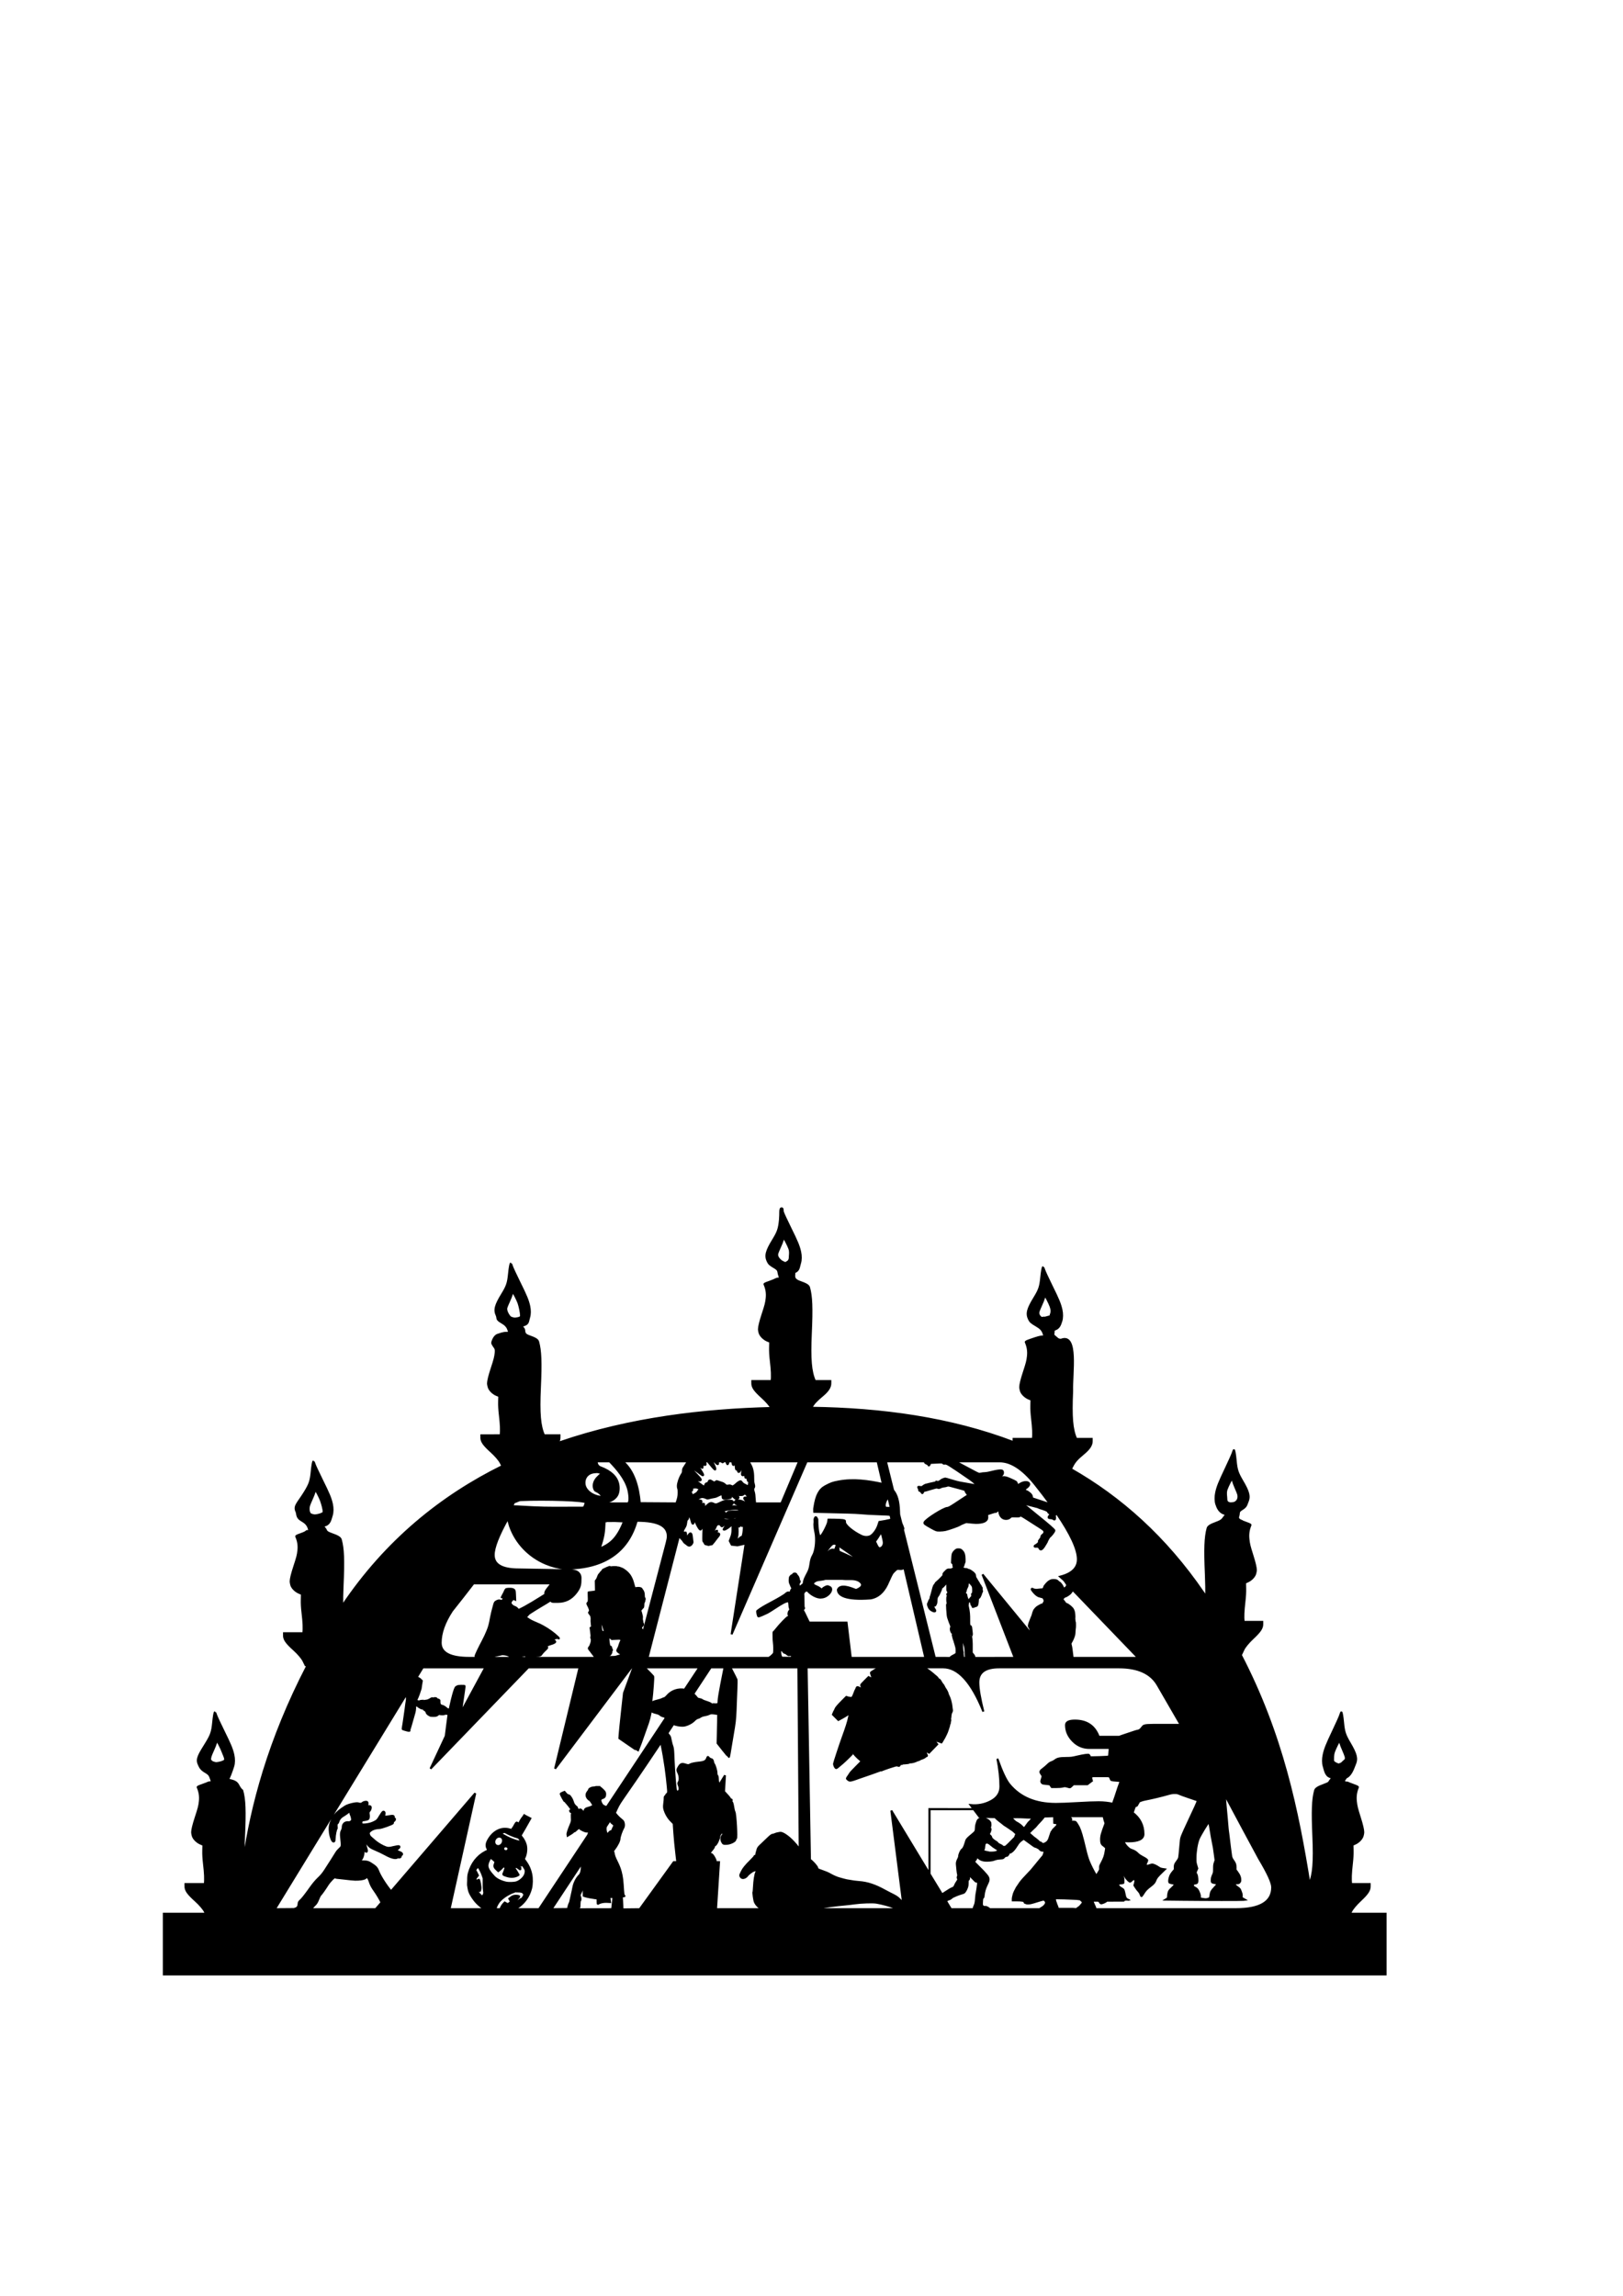 <?xml version="1.0" encoding="UTF-8" standalone="no"?>
<!-- Created with Inkscape (http://www.inkscape.org/) -->

<svg
   xmlns:dc="http://purl.org/dc/elements/1.1/"
   xmlns:cc="http://creativecommons.org/ns#"
   xmlns:rdf="http://www.w3.org/1999/02/22-rdf-syntax-ns#"
   xmlns:svg="http://www.w3.org/2000/svg"
   xmlns="http://www.w3.org/2000/svg"
   xmlns:sodipodi="http://sodipodi.sourceforge.net/DTD/sodipodi-0.dtd"
   xmlns:inkscape="http://www.inkscape.org/namespaces/inkscape"
   width="210mm"
   height="297mm"
   id="svg3117"
   version="1.1"
   inkscape:version="0.48.5 r10040"
   sodipodi:docname="Neues Dokument 5">
  <defs
     id="defs3119" />
  <sodipodi:namedview
     id="base"
     pagecolor="#ffffff"
     bordercolor="#666666"
     borderopacity="1.0"
     inkscape:pageopacity="0.0"
     inkscape:pageshadow="2"
     inkscape:zoom="0.35"
     inkscape:cx="350"
     inkscape:cy="520"
     inkscape:document-units="px"
     inkscape:current-layer="layer1"
     showgrid="false"
     inkscape:window-width="1920"
     inkscape:window-height="1014"
     inkscape:window-x="0"
     inkscape:window-y="27"
     inkscape:window-maximized="1" />
  <g
     inkscape:label="Ebene 1"
     inkscape:groupmode="layer"
     id="layer1">
    <path
       sodipodi:nodetypes="cssssssscsssscccsccsscccsccssssscssscsssssssscsssscccsccssccccsssscssscsssssssscssssccccccssccccscccsscsssssssscssssccccccscccccccccssccscccsssscsssssssscssccscsssccccssccsccccssscsssssssscssccscssscsccsscccccscssscsssssssscsssscccsccscccsccssccsssccccscccscssccccccscsscscsssccscssccscccscccccccccccccccscccscccccsccccccccccccccscsccccscccccccsccscsccccsscscscsccscscccsccscsccccccccsccccsccccccccccaccccccccccccccscccccccccccccccccscsssscscccccccccsscccccccsccccccccccccccccccccccccssccccccccccccccccscccscsccccsccsccccccccccccsccccccsssccccssccscsssssssccsscsccssccccccsscsccscscccsscccsccscccssccscccccccccsscccccssscscscccscccssccscsccccccccccssccscscccccccsccccccsssscccssscscccccccsccccsccsccccccccccccsccccccscsccccscccccccccccssccscccsssccccscccsccccsccccscccccccccccccccccscsssscscssssscsssccccsccccscsccscscccccccccccccccccccccccsscccsccccccssccccscccscccccsccscccccsccccccccsccccscccsccccccccscscscscscscccscscsccccccccssccccccccccccccsccsccccccccccccccccccsssccccccccccccccccccccccccccccccccccccccccccccccccccccccccccccccccccccccccccccccccccccccccccccccccccccccccccccsccccccccscccccccccsccccscccccccccccccccccccccccccccccsccccccsccccccccccccccccccccccccccccccccccccccccccccccccccccccccccccccccccccccccccccccccccccccscccccccccsccccccccccccccsccccccccccscscscccscccccccccccscccccscccscccccccccccccccccccccccccccccccccccccsccccccccccscsscscccccccccccccccsccccccccccccccccccccccssccccsccsccscccccscccscsccccccccccccccccssccccccccccscscccscccsssccsccccccssscscssccccsccccccccccscccccccccccccscccsccccccccccccccccccccccccccccccccccccscccccccccccccccccccccccccccccccccccccccccccccsccccccccccccscscscccsccccsccccccccccsccccccccccsscccccccsccccccccccccccccsccccssscccccccccccccccccscccccccccccccsccscccccccccccssscscccsscscccccccsccccccccsssscscccccccccccscccccccccccccccccccccsscccccccccsccccccccccccccccccccccccccccccccccccscccccccccccccccccccccccscccsccscsccscccccccccscscsccsccsccccccsccccscccsccccccsccccccccccccccccccscscccccccccccccccsscccccccccccccsscccccccccsccccccccsccscccccscscccscsccccccccccccssccscccccccccsccccccccccsccsscccsccccccscccsccccscccccccsccccccccccscscssccccccccscccccccccsccccccccccccscccccccccscccsccccccccccccccccsccccccccccccccsccccsccsscscccccccscscccscccccccscccscccccccscccsccccscccsssccssscccscccccccccccscccccccccccsscccsccssscccccccssccsccsccccccscccscccsccsccccccccccccccccscscccccccccccccccccccccccscccccccccccccccscccccccccccccccccscsccccsscccccccccsccscccccccccccccccccscccccccccscccsccscscccscccccccccccscccccccscccccccccccccscccccccsccccccsccccccccccccccsscccccccccssccccccscccccccccccccccccccccsscccccccccccssccccccsccccccccccccccc"
       inkscape:connector-curvature="0"
       id="path4358"
       d="m 382.045,590.748 c -0.751,0.481 -0.334,2.606 -0.625,5.594 -0.438,4.498 -0.956,5.995 -3.375,9.938 -3.327,5.423 -3.898,7.701 -2.625,10.406 0.596,1.266 1.153,1.772 3.531,3.156 2.147,1.249 1.483,2.09 2.081,3.688 0.504,1.345 0.408,1.625 -0.562,1.625 -0.875,0 -0.855,0.415 -4.3,1.625 -1.952,0.685 -2.42,0.913 -2.312,1.156 0.983,2.226 1.331,4.386 1.062,6.844 -0.252,2.304 -0.53,3.363 -2,7.844 -1.17,3.565 -1.781,6.077 -1.781,7.344 0,0.354 0.138,1.123 0.312,1.719 0.427,1.459 2.054,3.071 3.875,3.844 l 1.312,0.531 -0.062,2.75 c -0.044,1.892 0.051,3.827 0.344,6.312 0.571,4.851 0.711,7.794 0.406,10.125 l -9.438,0 0,1.156 c 0,1.922 1.181,3.582 4.875,6.906 1.939,1.745 3.679,3.76 4.438,5.094 -32.849,0.827 -69.027,4.938 -103.594,16.812 -0.22,0.014 -0.452,0.045 -0.656,0.062 0.434,-0.796 0.656,-1.568 0.656,-2.344 l 0,-1.188 -7.562,0 c -2.047,-4.523 -2.573,-10.663 -2,-23.344 0.562,-12.43 0.348,-18.002 -0.875,-22.375 -0.275,-0.982 -1.413,-1.678 -4.469,-2.75 -3.244,-1.138 -1.755,-2.666 -2.729,-3.772 -0.453,-0.515 -0.812,-1.02 -0.812,-1.094 0,-0.074 0.493,-0.28 1.094,-0.469 2.272,-0.716 1.915,-1.994 2.51,-3.822 0.463,-1.424 0.492,-3.576 0.062,-5.5 -0.645,-2.888 -1.49,-4.941 -4.844,-11.719 -1.74,-3.517 -3.352,-6.998 -3.594,-7.75 -0.242,-0.752 -0.493,-1.375 -0.562,-1.375 -0.238,0 -0.615,2.075 -0.906,5.062 -0.438,4.498 -0.956,6.026 -3.375,9.969 -3.327,5.423 -3.898,7.67 -2.625,10.375 0.596,1.266 -0.329,1.803 2.05,3.188 2.147,1.249 2.996,2.09 3.594,3.688 0.504,1.345 0.408,1.625 -0.562,1.625 -0.875,0 -1.215,-0.243 -4.66,0.966 -1.952,0.685 -2.749,3.876 -2.642,4.12 0.983,2.226 1.989,2.081 1.721,4.539 -0.252,2.304 -0.53,3.363 -2,7.844 -1.17,3.565 -1.781,6.077 -1.781,7.344 0,0.354 0.169,1.123 0.344,1.719 0.427,1.459 2.023,3.071 3.844,3.844 l 1.312,0.531 -0.062,2.75 c -0.044,1.892 0.051,3.827 0.344,6.312 0.571,4.851 0.711,7.763 0.406,10.094 l -9.438,0.031 0,1.156 c 0,1.922 1.181,3.582 4.875,6.906 2.075,1.867 3.937,4.056 4.594,5.375 l 0.812,1.594 c -29.591,14.63 -56.861,36.373 -78.312,68.375 -0.046,-2.827 0.009,-6.059 0.188,-10 0.562,-12.43 0.348,-18.002 -0.875,-22.375 -0.275,-0.982 -1.445,-1.709 -4.5,-2.781 -3.244,-1.138 -2.339,-1.613 -3.312,-2.719 -0.453,-0.515 -0.844,-0.988 -0.844,-1.062 0,-0.074 0.493,-0.28 1.094,-0.469 2.272,-0.716 2.562,-3.046 3.156,-4.875 0.463,-1.424 0.492,-3.607 0.062,-5.531 -0.645,-2.888 -1.49,-4.91 -4.844,-11.688 -1.74,-3.517 -3.383,-7.03 -3.625,-7.781 -0.242,-0.752 -0.493,-1.344 -0.562,-1.344 -0.238,0 -0.584,2.075 -0.875,5.062 -0.438,4.498 -0.956,6.026 -3.375,9.969 -3.327,5.423 -5.379,6.682 -4.107,9.387 0.596,1.266 5.4e-4,2.925 2.379,4.309 2.147,1.249 2.964,2.121 3.562,3.719 0.504,1.345 0.408,1.594 -0.562,1.594 -0.875,0 0.298,0.251 -3.147,1.46 -1.952,0.685 -2.42,0.944 -2.312,1.188 0.983,2.226 1.331,4.386 1.062,6.844 -0.252,2.304 -0.53,3.363 -2,7.844 -1.17,3.565 -1.781,6.046 -1.781,7.312 0,0.354 0.138,1.154 0.312,1.75 0.427,1.459 2.054,3.04 3.875,3.812 l 1.312,0.562 -0.062,2.75 c -0.044,1.892 0.051,3.827 0.344,6.312 0.571,4.851 0.711,7.763 0.406,10.094 l -9.438,0 0,1.188 c 0,1.922 1.181,3.582 4.875,6.906 2.075,1.867 3.937,4.056 4.594,5.375 l 1.094,2.219 0.938,0 c -19.163,36.862 -27.472,69.302 -31.188,94.938 -0.096,-3.097 -0.049,-6.792 0.156,-11.344 0.562,-12.43 0.348,-17.971 -0.875,-22.344 -2.749,-2.25 -0.931,-4.362 -7.062,-5.312 0.552,-0.429 1.942,-4.227 2.656,-6.594 0.463,-1.424 0.492,-3.607 0.062,-5.531 -0.645,-2.888 -1.49,-4.941 -4.844,-11.719 -1.74,-3.517 -3.352,-6.998 -3.594,-7.75 -0.242,-0.752 -0.524,-1.375 -0.594,-1.375 -0.238,0 -0.584,2.106 -0.875,5.094 -0.438,4.498 -0.956,6.026 -3.375,9.969 -3.327,5.423 -4.956,7.67 -3.684,10.375 0.596,1.266 0.888,2.39 3.267,3.774 2.147,1.249 2.17,1.856 2.769,3.454 0.504,1.345 0.439,1.594 -0.531,1.594 -0.875,0 -0.251,0.063 -3.695,1.272 -1.952,0.685 -2.42,0.913 -2.312,1.156 0.983,2.226 1.331,4.417 1.062,6.875 -0.252,2.304 -0.529,3.364 -2,7.844 -1.17,3.565 -1.781,6.046 -1.781,7.312 0,0.354 0.138,1.123 0.312,1.719 0.427,1.459 2.054,3.071 3.875,3.844 l 1.312,0.562 -0.062,2.719 c -0.044,1.892 0.051,3.859 0.344,6.344 0.571,4.851 0.711,7.763 0.406,10.094 l -9.438,0 0,1.188 c 0,1.922 1.181,3.582 4.875,6.906 2.075,1.867 3.937,4.025 4.594,5.344 l 0.531,1.062 -20.594,0 0,29.719 597.5,0 0,-29.719 -17.375,0 0.5,-1.062 c 0.632,-1.319 2.441,-3.477 4.438,-5.344 3.555,-3.325 4.656,-4.984 4.656,-6.906 l 0,-1.188 -9.062,0 c -0.293,-2.331 -0.175,-5.243 0.375,-10.094 0.282,-2.485 0.386,-4.451 0.344,-6.344 l -0.062,-2.719 1.25,-0.562 c 1.752,-0.773 3.308,-2.385 3.719,-3.844 0.168,-0.596 0.312,-1.364 0.312,-1.719 0,-1.267 -0.593,-3.748 -1.719,-7.312 -1.415,-4.48 -1.664,-5.54 -1.906,-7.844 -0.258,-2.458 0.054,-4.649 1,-6.875 0.103,-0.243 -0.34,-0.471 -2.219,-1.156 -3.315,-1.21 -2.627,-1.188 -3.469,-1.188 -0.934,0 -1.465,-0.631 -0.719,-1.531 1.123,-1.354 -0.941,0.093 1.125,-1.156 2.289,-1.384 3.239,-4.952 3.812,-6.219 1.225,-2.705 0.67,-4.952 -2.531,-10.375 -2.328,-3.943 -2.829,-5.47 -3.25,-9.969 -0.28,-2.988 -0.646,-5.094 -0.875,-5.094 -0.067,0 -0.298,0.623 -0.531,1.375 -0.233,0.752 -1.794,4.233 -3.469,7.75 -3.227,6.777 -4.036,8.831 -4.656,11.719 -0.413,1.924 -0.414,4.108 0.031,5.531 0.572,1.829 0.907,4.565 3.094,5.281 0.578,0.189 1.031,0.395 1.031,0.469 0,0.074 -0.345,0.548 -0.781,1.062 -0.937,1.106 -0.129,1.174 -3.25,2.312 -2.94,1.072 -4.048,1.8 -4.312,2.781 -1.177,4.373 -1.384,9.914 -0.844,22.344 0.545,12.541 0.041,18.71 -1.875,23.219 -5.724,-35.459 -13.2,-72.762 -33.844,-112.344 l 0.562,0 1.062,-2.25 c 0.632,-1.319 2.441,-3.477 4.438,-5.344 3.555,-3.325 4.688,-4.984 4.688,-6.906 l 0,-1.188 -9.094,0 c -0.293,-2.331 -0.144,-5.243 0.406,-10.094 0.282,-2.485 0.386,-4.451 0.344,-6.344 l -0.062,-2.719 1.25,-0.562 c 1.752,-0.773 3.307,-2.385 3.719,-3.844 0.168,-0.596 0.312,-1.364 0.312,-1.719 0,-1.267 -0.593,-3.748 -1.719,-7.312 -1.415,-4.48 -1.664,-5.54 -1.906,-7.844 -0.258,-2.458 0.054,-4.649 1,-6.875 0.103,-0.243 -0.34,-0.471 -2.219,-1.156 -3.315,-1.21 -1.141,-0.557 -2.188,-0.938 -0.878,-0.319 -2.047,-0.905 -1.562,-2.25 0.576,-1.598 -0.316,-2.126 1.75,-3.375 2.289,-1.384 2.145,-2.265 2.719,-3.531 1.225,-2.705 0.67,-4.952 -2.531,-10.375 -2.328,-3.943 -2.797,-5.47 -3.219,-9.969 -0.28,-2.988 -0.646,-5.094 -0.875,-5.094 -0.067,0 -0.33,0.623 -0.562,1.375 -0.233,0.752 -1.794,4.233 -3.469,7.75 -3.227,6.777 -4.036,8.831 -4.656,11.719 -0.413,1.924 -0.383,4.108 0.062,5.531 0.572,1.829 1.559,3.971 3.745,4.688 0.578,0.189 1.062,0.395 1.062,0.469 0,0.074 -0.377,0.548 -0.812,1.062 -0.937,1.106 -0.812,1.768 -3.933,2.906 -2.94,1.072 -4.048,1.8 -4.312,2.781 -1.177,4.373 -1.384,9.914 -0.844,22.344 0.193,4.436 0.238,8.045 0.156,11.094 -0.462,-0.687 -0.904,-1.374 -1.375,-2.062 -18.511,-27.021 -40.497,-46.529 -64.75,-60.344 l 0.562,-1.125 c 1.209,-2.439 2.333,-3.741 5.656,-6.5 2.704,-2.245 3.938,-4.092 3.938,-5.969 l 0,-1.188 -7.562,0 c -2.047,-4.523 -2.573,-10.663 -2,-23.344 -0.27,-8.647 2.953,-28.4 -5.344,-25.156 -1.671,0.126 -1.993,-0.707 -3.531,-1.938 -0.536,-0.428 -0.188,-1.363 -0.188,-1.438 0,-0.074 -0.132,-1.342 0.469,-1.531 2.272,-0.716 2.718,-2.39 3.312,-4.219 0.463,-1.424 0.492,-3.576 0.062,-5.5 -0.645,-2.888 -1.49,-4.941 -4.844,-11.719 -1.74,-3.517 -3.352,-7.03 -3.594,-7.781 -0.242,-0.752 -0.493,-1.344 -0.562,-1.344 -0.238,0 -0.615,2.075 -0.906,5.062 -0.438,4.498 -0.956,6.026 -3.375,9.969 -3.327,5.423 -3.898,7.67 -2.625,10.375 0.596,1.266 1.153,1.772 3.531,3.156 2.147,1.249 2.964,2.121 3.562,3.719 0.504,1.345 0.439,1.625 -0.531,1.625 -0.875,0 -2.368,0.384 -5.812,1.594 -1.952,0.685 -2.42,0.944 -2.312,1.188 0.983,2.226 1.331,4.386 1.062,6.844 -0.252,2.304 -0.53,3.363 -2,7.844 -1.17,3.565 -1.781,6.046 -1.781,7.312 0,0.354 0.138,1.154 0.312,1.75 0.427,1.459 2.054,3.071 3.875,3.844 l 1.312,0.531 -0.062,2.75 c -0.044,1.892 0.051,3.827 0.344,6.312 0.571,4.851 0.711,7.763 0.406,10.094 l -9.438,0 0,1.188 c 0,0.136 0.019,0.273 0.031,0.406 -31.017,-11.811 -64.689,-16.344 -98.906,-16.812 1.115,-2.091 2.319,-3.4 5.375,-5.938 2.704,-2.245 3.906,-4.092 3.906,-5.969 l 0,-1.156 -7.531,0 c -2.047,-4.523 -2.573,-10.694 -2,-23.375 0.562,-12.43 0.348,-18.002 -0.875,-22.375 -0.275,-0.982 -1.413,-1.678 -4.469,-2.75 -3.665,-1.27 -2.687,-3.008 -2.656,-4.719 2.272,-0.716 2.124,-2.609 2.719,-4.438 0.463,-1.424 0.492,-3.576 0.062,-5.5 -0.645,-2.888 -1.49,-4.941 -4.844,-11.719 -1.74,-3.517 -3.352,-6.998 -3.594,-7.75 -0.242,-0.752 0.173,-1.848 -0.844,-1.875 z m 1.125,14.344 c 0.003,-0.003 0.028,9.8e-4 0.031,0 0.291,0.064 2.233,3.784 2.812,5.406 0.606,1.696 0.184,3.393 0.188,4.656 -0.175,1.892 -1.72,1.95 -1.886,2.431 -0.749,-0.047 -2.206,-0.897 -2.52,-1.181 -0.697,-0.631 -2.088,-1.916 -1.656,-3.531 0.117,-0.439 0.69,-1.823 1.281,-3.094 0.592,-1.27 1.209,-2.83 1.375,-3.469 0.166,-0.638 0.34,-1.184 0.375,-1.219 z m -132.469,26.5 c 0.291,0.064 2.264,3.815 2.844,5.438 0.606,1.696 1.246,4.924 1.25,6.188 6.4e-4,0.506 -0.05,1.011 -1.652,1.304 -0.591,0.108 -1.198,0.199 -1.375,0.188 -0.749,-0.047 -1.936,-0.403 -2.25,-0.688 -0.697,-0.631 -2.311,-3.002 -1.88,-4.617 0.117,-0.439 0.69,-1.823 1.281,-3.094 0.592,-1.27 1.209,-2.83 1.375,-3.469 0.166,-0.638 0.34,-1.184 0.375,-1.219 0.006,-0.006 0.022,-0.033 0.031,-0.031 z m 260.25,1.781 c 0.006,-0.006 0.022,-0.002 0.031,0 0.291,0.064 2.233,3.815 2.812,5.438 0.606,1.696 0.582,2.808 0.031,4.031 -0.202,0.448 0.508,0.675 -1.094,0.969 -0.591,0.108 -1.474,0.506 -1.875,0.438 -0.629,-0.108 -1.436,0.315 -1.75,0.031 -0.697,-0.631 -1.619,-1.479 -1.188,-3.094 0.117,-0.439 0.69,-1.823 1.281,-3.094 0.592,-1.27 1.209,-2.83 1.375,-3.469 0.166,-0.638 0.34,-1.215 0.375,-1.25 z m -219.188,81.156 6.364,0 c 3.682,3.745 7.658,8.488 9.042,13.531 0.58,2.114 1.265,7 -0.344,7 l -11.031,0 c 0.054,-0.521 0.267,-0.622 1.219,-0.75 1.881,-0.252 3.993,-1.67 4.844,-3.281 0.796,-1.508 0.937,-3.946 0.375,-5.969 -0.768,-2.766 -3.078,-5.601 -8.781,-7.719 -0.796,-0.32 -1.592,-1.165 -1.688,-2.812 z m 12.797,0 31.859,0 -0.062,0.094 c -0.356,0.567 -0.978,1.516 -1.375,2.125 -0.976,1.496 -0.97,1.471 -1,2.406 -0.027,0.848 -0.059,0.93 -0.656,1.875 -0.971,1.535 -1.826,4.109 -1.844,5.5 -0.007,0.564 0.055,0.96 0.188,1.312 0.154,0.41 0.19,0.75 0.188,1.938 -0.003,1.895 -0.186,2.697 -1.062,5.188 -0.011,0.032 -0.02,0.062 -0.031,0.094 l -17.871,-0.115 c -0.671,-7.902 -2.834,-15.835 -8.332,-20.416 z m 40.171,0 1.344,0 c 0.357,0.413 0.853,1.002 1.594,1.906 1.622,1.982 2.159,2.455 2.156,1.812 -0.002,-0.457 -0.252,-1.147 -0.875,-2.406 -0.249,-0.502 -0.458,-0.941 -0.625,-1.312 l 1.062,0 c 1.221,1.331 1.639,1.636 1.781,1.188 0.055,-0.173 -0.023,-0.651 -0.188,-1.188 l 1.812,0 c 0.23,0.266 0.449,0.469 0.594,0.469 0.067,0 0.192,-0.088 0.281,-0.188 0.05,-0.055 0.101,-0.183 0.156,-0.281 l 1.406,0 c 0.052,0.24 0.092,0.466 0.156,0.688 0.219,0.758 0.46,0.916 0.656,0.406 0.099,-0.256 0.188,-0.689 0.25,-1.094 l 1.719,0 c 0.152,0.601 0.3,1.231 0.375,1.438 0.246,0.679 0.635,0.347 0.938,-0.812 0.077,-0.294 0.163,-0.537 0.219,-0.625 l 0.062,0 c 0.048,0.14 0.088,0.666 0.125,1.5 0.1,2.282 0.226,2.716 0.688,2.469 0.267,-0.143 0.357,-0.037 0.438,0.5 0.081,0.543 0.178,0.719 0.438,0.719 0.284,0 0.653,-0.513 1.062,-1.5 0.208,-0.501 0.427,-0.906 0.5,-0.906 0.073,0 0.214,0.182 0.281,0.406 0.101,0.336 0.077,0.581 -0.062,1.344 -0.27,1.482 -0.3,1.707 -0.188,2 0.12,0.314 0.46,0.368 0.781,0.125 0.107,-0.081 0.279,-0.156 0.406,-0.156 0.25,0 0.299,0.106 0.375,0.938 0.025,0.266 0.087,0.525 0.125,0.562 0.037,0.038 0.307,0.096 0.594,0.125 l 0.5,0.031 -0.031,0.531 c -0.034,0.639 0.096,0.921 0.5,1.062 0.291,0.102 0.317,0.136 0.25,0.531 -0.039,0.228 -0.112,0.69 -0.156,1.031 -0.133,1.02 -0.146,1.025 -1.438,0.375 -1.349,-0.679 -1.56,-0.81 -2,-1.406 -0.322,-0.435 -0.457,-0.562 -0.688,-0.562 -0.282,0 -1.201,0.554 -1.719,1.031 -1.017,0.939 -1.81,1.5 -2.156,1.5 -0.088,0 -0.405,-0.138 -0.688,-0.281 -0.42,-0.213 -0.59,-0.238 -0.969,-0.188 -1.456,0.195 -1.298,0.212 -2,-0.406 -0.675,-0.593 -0.977,-0.736 -2.031,-1.062 -0.36,-0.112 -0.967,-0.305 -1.344,-0.438 -0.377,-0.132 -0.734,-0.25 -0.781,-0.25 -0.047,0 -0.262,0.177 -0.5,0.375 -0.536,0.448 -0.748,0.411 -1.688,-0.219 -1.001,-0.671 -1.398,-0.611 -1.719,0.25 -0.171,0.46 -0.477,0.688 -0.844,0.688 -0.361,0 -0.723,0.395 -0.812,0.844 -0.082,0.407 -0.338,0.688 -0.625,0.688 -0.226,0 -0.504,-0.18 -1.875,-1.219 -0.408,-0.309 -0.973,-0.717 -1.25,-0.906 -0.715,-0.489 -1.344,-1.027 -1.344,-1.125 0,-0.154 0.593,-0.098 1.469,0.156 0.901,0.261 1.283,0.257 1.438,-0.031 0.161,-0.302 -0.136,-0.733 -1.406,-2.062 -2.438,-2.552 -3.404,-3.65 -3.406,-3.812 -0.004,-0.391 1.641,0.543 3.594,2.031 1.42,1.083 2.066,1.531 2.25,1.531 0.461,0 0.08,-0.812 -1.5,-3.219 -0.987,-1.505 -1.498,-2.408 -1.406,-2.5 0.086,-0.086 0.447,0.218 1.469,1.188 0.526,0.499 1.059,0.904 1.156,0.906 0.152,0 0.156,-0.093 0.156,-0.75 0,-0.872 0.078,-0.973 0.719,-0.781 0.22,0.066 0.51,0.098 0.625,0.062 0.184,-0.058 0.196,-0.137 0.156,-0.594 -0.023,-0.269 -0.165,-0.708 -0.344,-1.125 z m 21.312,0 24.721,0 -8.662,20.531 -12.809,0 c -0.058,-0.461 -0.121,-0.971 -0.156,-1.562 -0.141,-2.35 -0.237,-3.259 -0.531,-4.125 -0.316,-0.931 -0.319,-1.419 0,-1.938 0.311,-0.505 0.313,-0.799 0,-1.969 -0.222,-0.827 -0.249,-1.132 -0.25,-2.656 -6.4e-4,-1.978 -0.131,-3.05 -0.438,-4.281 -0.278,-1.117 -0.606,-1.853 -1.625,-3.562 z m 28.438,0 34.681,0 2.594,11.094 c -0.052,-0.024 -0.101,-0.05 -0.156,-0.062 -6.975,-1.55 -14.319,-2.54 -21.4,-1.219 -3.127,0.583 -3.724,0.822 -6.5,2.281 -3.013,1.584 -4.563,4.484 -5.438,10.344 -0.203,0.662 -0.089,1.753 -0.082,2.238 4.09,0.118 6.124,0.167 9.27,0.23 4.335,0.087 10.998,0.232 13,0.438 2.002,0.206 6.501,0.464 9.969,0.562 3.327,0.094 4.206,0.17 5.031,0.312 l 0.5,2.125 c -0.103,0.066 -0.217,0.128 -0.344,0.156 -0.361,0.081 -1.196,0.359 -2.749,0.625 l -2.812,0.469 -0.594,1.781 c -0.668,1.989 -2.225,4.169 -3.531,5 -1.207,0.768 -3.136,0.784 -4.75,0 -4.338,-2.108 -8.068,-5.296 -7.938,-6.75 0.061,-0.678 -0.08,-0.783 -1.156,-0.938 -0.668,-0.093 -2.487,-0.173 -4.062,-0.188 l -2.875,-0.031 -0.156,1.125 c -0.191,1.373 -3.135,7.184 -3.875,7.062 -1.155,-0.19 -1.437,-6.55 -1.407,-8.312 -0.459,-1.17 -1.029,-1.671 -1.394,0.082 0.161,2.146 -0.166,1.537 -0.043,2.949 0.058,1.621 0.548,3.443 0.688,4.688 0.393,3.507 -0.2,7.925 -1.344,9.875 -0.673,1.147 -1.023,2.259 -1.281,4.188 -0.258,1.929 -0.619,3.119 -1.344,4.438 -1.027,2.032 -1.77,3.072 -1.995,5.367 -0.007,0.222 0.146,-0.196 -0.349,0.259 -0.363,0.24 -0.396,0.364 -1.031,0.812 -0.089,0.104 -0.009,0.25 -0.062,0.25 -0.054,3e-4 -0.387,-0.169 -0.531,-0.094 -0.247,0.129 -0.103,0.349 -0.25,0.125 -0.095,-0.145 -0.16,-0.532 -0.188,-0.969 -0.038,-0.597 -0.034,-0.741 0.094,-0.812 0.186,-0.104 0.479,-0.51 0.438,-0.876 -0.018,-0.156 -0.102,-0.25 -0.188,-0.25 -0.168,0 -0.237,-0.247 -0.25,-0.719 -0.016,-0.567 -0.309,-1.229 -0.75,-1.719 -0.23,-0.256 -0.406,-0.502 -0.406,-0.562 0,-0.256 -0.472,-0.562 -0.844,-0.562 -0.382,0 -0.875,0.276 -0.875,0.5 0,0.064 -0.211,0.203 -0.469,0.312 -0.336,0.142 -0.556,0.338 -0.781,0.656 -0.299,0.423 -0.326,0.49 -0.375,1.5 -0.053,1.09 0.061,1.617 0.438,2.312 0.077,0.143 0.199,0.462 0.281,0.719 0.082,0.257 0.311,0.694 0.5,0.969 0.339,0.492 -0.572,0.93 -0.562,1.562 0.004,0.363 -0.077,0.463 -0.844,0.875 -0.819,-0.555 -1.936,0.746 -2.145,0.904 -5.266,3.478 -10.346,5.403 -13.558,8.05 -0.136,0.257 0.327,2.551 0.609,2.64 0.532,0.017 3.485,-1.377 4.367,-1.79 2.814,-1.488 9.994,-7.063 10.602,-5.21 0.077,0.256 0.157,0.961 0.188,1.562 0.042,0.845 0.096,1.168 0.25,1.469 0.243,0.476 0.199,0.717 -0.25,1.281 -0.184,0.231 -0.343,0.503 -0.344,0.594 -5.1e-4,0.091 -0.032,0.365 -0.094,0.594 -0.1,0.374 -0.091,0.436 0.094,0.75 0.342,0.58 0.271,0.793 -0.344,1 -0.58,0.195 -3.953,3.684 -5.688,5.906 -0.465,0.596 -0.963,1.175 -1.125,1.281 -0.252,0.166 -0.292,0.24 -0.281,0.562 0.007,0.207 -9e-5,0.583 0,0.844 10e-4,2.08 0.055,3.195 0.188,4.094 0.164,1.106 0.22,3.655 0.094,4.625 -0.069,0.532 -0.098,0.587 -0.844,1.344 -0.427,0.433 -0.969,0.889 -1.188,1 -0.206,0.104 -0.355,0.225 -0.469,0.344 l -59.375,0 15.406,-59.687 c 0.629,1.16 1.294,1.385 1.969,2.375 l 0.594,0.875 1.625,1.25 c 1.522,1.177 2.501,-1.273 2.438,-1.438 -0.07,-0.18 -0.173,-0.953 -0.344,-2.594 -0.053,-0.506 -0.16,-1.075 -0.25,-1.25 -0.367,-0.709 -0.772,-0.502 -1.625,0.812 -0.362,0.558 -0.715,0.991 -0.781,0.969 -0.08,-0.026 -0.121,-0.453 -0.156,-1.25 -0.029,-0.66 -0.113,-1.243 -0.156,-1.312 -2.598,0.237 -1.028,-1.541 -0.25,-3.062 0.22,-0.432 0.327,-0.844 0.438,-1.75 0.14,-1.142 0.148,-1.171 0.5,-1.531 0.372,-0.381 0.376,-0.385 0.625,-2 0.029,-0.185 0.109,-0.344 0.188,-0.344 0.256,0 1.003,1.755 1.375,3.25 0.236,0.95 0.439,1.267 0.719,1.062 0.096,-0.07 0.36,-0.611 0.594,-1.188 0.234,-0.576 0.501,-1.042 0.562,-1.062 0.073,-0.024 0.123,0.254 0.156,0.844 0.046,0.8 0.086,1.001 0.5,1.875 0.581,1.227 1.337,2.346 1.625,2.438 0.294,0.094 0.552,-0.279 1,-1.312 0.189,-0.436 0.483,-0.973 0.625,-1.188 0.265,-0.4 0.503,-0.533 0.406,-0.219 -0.03,0.097 -0.164,0.669 -0.281,1.25 -0.17,0.844 -0.206,1.569 -0.25,3.625 -0.03,1.417 -0.04,2.92 0,3.344 l 0.969,1.594 1.594,0.438 1.688,-0.375 0.969,-1.156 c 0.09,-0.152 0.584,-0.805 1.094,-1.438 0.51,-0.633 1.06,-1.312 1.219,-1.531 0.585,-0.808 0.221,-1.398 -0.656,-1.062 -0.867,0.331 -0.995,0.116 -0.406,-0.625 0.379,-0.476 0.459,-0.812 0.188,-0.812 -0.157,0 -1.046,0.453 -1.156,0.594 -0.075,0.096 -1.46,1.031 -1.531,1.031 -0.214,0 0.209,-0.839 0.625,-1.219 0.488,-0.445 1.078,-1.316 1.375,-2.062 0.391,-0.985 0.643,-1.305 1.25,-1.469 0.596,-0.16 1.027,0.011 1.406,0.562 0.168,0.245 0.351,0.469 0.406,0.469 0.208,0 0.781,-0.361 1.5,-0.938 0.768,-0.616 1.077,-0.693 1.031,-0.281 -0.014,0.128 -0.367,0.714 -0.781,1.312 -0.857,1.236 -0.933,1.387 -0.75,1.5 0.302,0.187 1.57,-0.468 2.719,-1.406 0.738,-0.602 1.258,-0.849 1.438,-0.688 0.051,0.046 0.096,0.964 0.094,2.031 -0.005,2.763 -0.644,3.584 -1.344,5.562 l 0.969,1.875 2.812,0.312 4,-0.906 -6.875,44.406 z m 38.781,0 19.344,0 c -0.417,0.582 -0.335,0.714 0.5,1.062 0.425,0.178 0.839,0.48 0.906,0.656 0.19,0.495 0.418,0.37 0.656,-0.312 l 0.219,-0.625 3,-0.156 c 2.671,-0.139 3.008,-0.113 3.25,0.219 0.206,0.282 0.456,0.358 1.031,0.25 0.784,-0.147 2,0.605 11.75,7.312 1.895,1.303 3.688,2.864 3.688,3.219 0,0.168 -0.718,0.064 -7.812,-1.219 -2.918,-0.528 -7.07,-2.031 -7.531,-2.031 -2.923,0.681 -2.343,1.986 -4.25,1.594 0,0.424 -2.465,0.627 -5.469,1.5 -2.119,1.03 -0.899,1.3 -3.25,0.969 -0.718,0 0.188,0.771 0.188,1.375 0,0.557 0.086,0.656 0.562,0.656 0.308,0 0.663,0.901 0.906,1.031 0.362,0.194 0.452,-0.865 0.875,-1.031 0.379,-0.148 0.486,-0.125 0.656,-0.125 0.17,0 1.42,-0.462 2.812,-0.844 2.149,-0.59 2.626,-0.837 3.188,-0.625 0.554,0.209 0.799,0.201 1.5,-0.156 0.46,-0.235 1.168,-0.428 1.562,-0.438 0.394,-0.009 1.051,-0.162 1.469,-0.312 0.641,-0.232 0.954,-0.196 2.062,0.125 0.722,0.209 2.301,0.615 3.5,0.938 3.517,0.945 3.594,0.988 3.594,1.438 0,0.226 0.307,0.785 0.688,1.219 0.386,0.439 0.616,0.825 0.5,0.906 -0.115,0.08 -1.054,0.688 -2.062,1.344 -1.009,0.656 -3.057,2.009 -4.562,3 -1.928,1.27 -2.933,1.81 -3.406,1.812 -1.762,0.006 -10.633,5.589 -11.219,7.062 -0.242,0.61 0.074,0.864 3.25,2.625 2.529,1.402 2.606,1.414 4.188,1.406 0.886,-0.004 2.153,-0.116 2.812,-0.281 2.019,-0.507 6.303,-2.03 6.938,-2.469 0.33,-0.228 1.32,-0.698 2.219,-1.031 0.109,-0.04 0.786,-0.307 0.969,-0.375 2.409,0.25 4.132,0.406 4.781,0.406 3.693,1.8e-4 5.562,-0.895 5.562,-2.719 -4e-5,-0.513 -0.053,-0.984 -0.125,-1.438 2.02,-0.704 3.649,-1.211 3.875,-1.188 0.435,0.046 0.852,-0.191 1.594,-0.875 1.106,-1.02 1.423,-1.175 0.906,-0.438 -0.848,1.211 -0.057,3.596 1.469,4.375 1.119,0.571 2.699,0.38 3.438,-0.406 0.483,-0.514 0.628,-0.533 2.531,-0.469 1.7,0.057 2.044,0.005 2.281,-0.312 0.255,-0.343 0.582,-0.185 3.562,1.719 6.408,4.091 7.422,4.73 7.906,5.156 0.618,0.544 0.63,1.489 0.031,2.031 -0.355,0.321 -1.157,0.854 -1.062,1.438 0.081,0.499 -0.922,1.418 -1.188,1.938 0.417,0.998 -1.216,1.871 -1.969,2.312 -0.481,0.687 0.434,0.5 1.062,0.5 0.351,0 1.016,0.126 1.156,0.75 1.006,2.012 2.707,-1.619 3.594,-3.031 0.038,-0.267 1.047,-2.276 1.406,-2.531 0.602,-0.429 2.344,-2.478 2.344,-3.156 0,-0.31 -3.181,-3.111 -7.625,-6.656 -1.559,-1.243 -3.737,-3.024 -4.844,-3.969 -1.524,-1.301 -2.111,-1.697 -2.438,-1.594 -0.307,0.097 -0.772,-0.125 -1.594,-0.781 -0.634,-0.507 -0.946,-0.833 -0.719,-0.75 0.564,0.207 6.483,1.779 9.156,2.438 1.168,0.704 3.412,0.913 4.969,2.062 -0.373,0.524 2.143,1.719 1.562,1.719 -0.549,0 -0.835,0.167 -1.094,0.562 -0.461,0.703 -0.235,0.992 0.75,1 0.443,0.004 0.986,0.136 1.219,0.312 0.72,0.544 1,0.404 1,-0.531 0,-0.472 -0.095,-0.923 -0.219,-1 0.235,-0.36 0.506,-0.714 1.062,-1 6.846,10.031 10.281,17.464 10.281,22.312 -4.1e-4,4.196 -2.89,7.037 -8.719,8.5 1.361,1.257 1.891,1.299 3.276,3.571 0.745,1.221 -1.261,2.378 -1.464,2.273 -0.134,-0.069 -0.251,-0.22 -0.281,-0.344 -0.093,-0.382 -0.57,-1.281 -0.844,-1.625 -0.578,-0.728 -0.639,-0.814 -1,-1 -0.205,-0.106 -0.524,-0.35 -0.688,-0.531 -0.367,-0.407 -0.616,-0.549 -1.219,-0.656 -1.025,-0.182 -2.138,-0.035 -2.625,0.312 -0.127,0.091 -0.403,0.233 -0.594,0.344 -0.572,0.334 -2.274,2.275 -2.281,2.594 -0.001,0.066 -0.027,0.179 -0.062,0.219 -0.035,0.04 -0.105,0.195 -0.156,0.375 -0.051,0.18 -0.147,0.344 -0.188,0.344 -0.041,0 -0.062,0.035 -0.062,0.094 0,0.158 -0.182,0.219 -0.844,0.219 -0.327,0 -0.917,0.057 -1.312,0.125 -1.054,0.181 -2.15,0.107 -2.656,-0.156 -0.54,-0.281 -0.699,-0.324 -0.812,-0.188 -0.158,0.19 -0.013,0.45 0.625,1.25 1.143,1.433 2.261,2.305 3.188,2.469 0.131,0.023 0.424,0.112 0.656,0.188 0.233,0.075 0.589,0.169 0.781,0.219 0.282,0.074 0.37,0.146 0.531,0.406 0.336,0.541 0.419,0.776 0.469,1.219 0.047,0.415 0.054,0.429 -0.281,0.875 -0.189,0.252 -0.343,0.487 -0.344,0.531 -4.4e-4,0.045 -0.563,0.372 -1.25,0.719 -0.687,0.346 -1.496,0.816 -1.781,1.031 -0.505,0.38 -1.294,1.3 -1.469,1.688 -0.32,0.71 -0.585,1.483 -0.688,2.094 -0.028,0.169 -0.172,0.538 -0.312,0.812 -0.141,0.275 -0.303,0.705 -0.375,0.938 -0.072,0.232 -0.227,0.621 -0.344,0.875 -0.361,0.782 -0.771,2.043 -0.844,2.656 -0.041,0.346 -0.001,0.396 0.281,0.812 0.432,0.637 0.825,1.85 0.938,2.906 0.014,0.134 0.018,0.228 0.031,0.344 l -23.906,-29.094 15.75,40.781 -20.094,0.031 c 0.043,-0.021 0.094,-0.034 0.125,-0.062 0.407,-0.368 0.277,-0.871 -0.406,-1.656 l -0.625,-0.719 0,-4.406 c 0,-2.416 -0.482,-4.406 -0.438,-4.406 0.044,0 0.131,0.099 0.219,0.219 0.142,0.194 0.176,0.147 0.25,-0.25 0.046,-0.244 0.018,-0.893 -0.062,-1.438 -0.081,-0.544 -0.172,-1.352 -0.219,-1.812 -0.047,-0.46 -0.124,-0.851 -0.156,-0.875 -0.032,-0.024 -0.195,-0.11 -0.375,-0.188 -0.429,-0.184 -0.491,-0.575 -0.469,-2.75 0.029,-2.906 -0.106,-4.232 -0.656,-6.781 -0.083,-0.38 -0.085,-0.756 0,-1.125 0.256,-1.109 0.127,-1.884 -0.437,-3.158 -0.137,-0.309 -0.249,-0.796 -0.282,-1.124 -0.05,-0.497 -0.096,-0.594 -0.344,-0.656 -0.245,-0.061 -0.312,-0.149 -0.312,-0.531 0,-0.254 0.087,-0.585 0.188,-0.719 0.101,-0.133 0.184,-0.401 0.188,-0.594 0.003,-0.302 0.396,-1.256 0.781,-1.969 0.065,-0.119 0.093,-0.373 0.094,-0.562 0.003,-0.466 0.299,-1.367 0.5,-1.562 0.133,-0.129 0.23,-0.1 0.5,0.25 0.183,0.237 0.578,0.722 0.906,1.062 0.888,0.922 0.781,1.796 0.781,3.25 0,1.017 -0.369,1.313 -0.562,1.313 -0.063,0 0.334,0.973 -0.095,1.404 -1.267,1.273 -1.725,2.323 -0.812,2.282 0.368,-0.017 0.384,-0.028 0.469,0.719 0.065,0.575 0.177,0.85 0.406,1.062 0.168,0.156 0.281,0.417 0.281,0.594 0,0.392 0.206,0.406 0.938,0.062 0.874,-0.411 1.326,0.041 1.562,-1.563 0.248,-1.684 0.07,-2.014 0.313,-2.344 0.139,-0.189 0.301,-0.344 0.375,-0.344 0.074,0 0.282,-0.277 0.469,-0.625 0.594,-1.107 0.661,-1.93 0.813,-2.093 0.243,-0.262 0.313,-0.655 0.156,-0.844 -0.086,-0.103 -0.119,-0.427 -0.094,-0.812 0.04,-0.609 0.016,-0.681 -0.25,-0.719 -0.226,-0.032 -0.265,-0.088 -0.156,-0.219 0.107,-0.129 0.028,-0.307 -0.312,-0.781 -0.244,-0.34 -0.438,-0.64 -0.438,-0.688 0,-0.048 -0.127,-0.281 -0.281,-0.5 -0.155,-0.219 -0.355,-0.488 -0.438,-0.625 -0.205,-0.341 -0.907,-1.532 -1.156,-1.938 -0.112,-0.182 -0.215,-0.561 -0.219,-0.844 -0.011,-0.805 -0.454,-1.374 -1.781,-2.281 -0.765,-0.523 -1.107,-0.695 -1.344,-0.656 -0.088,0.014 -0.302,-0.078 -0.5,-0.219 -0.238,-0.169 -0.555,-0.25 -0.938,-0.25 -0.772,0 -1.439,-0.281 -1.594,-0.688 -0.172,-0.452 -0.156,-0.551 0.094,-0.531 0.168,0.013 0.277,-0.158 0.438,-0.812 0.114,-0.465 0.282,-0.95 0.375,-1.062 0.127,-0.153 0.147,-0.609 0.125,-1.781 -0.038,-2.033 -0.333,-3.004 -1.156,-3.906 -0.607,-0.666 -0.962,-0.848 -1.875,-0.844 -0.697,0.003 -0.859,0.059 -1.375,0.438 -0.687,0.504 -1.288,1.31 -1.469,2 -0.071,0.272 -0.171,1.303 -0.219,2.281 l -0.094,1.781 0.344,0.312 c 0.268,0.268 0.344,0.466 0.344,0.969 0,0.501 0.029,0.607 0.219,0.656 0.213,0.056 0.218,0.095 0.062,0.406 -0.331,0.664 -1.085,1.074 -2,1.031 -1.105,-0.051 -1.152,-0.045 -2.188,1 -0.864,0.872 -0.991,1.058 -0.969,1.406 0.014,0.221 -0.018,0.519 -0.094,0.656 -0.075,0.137 -0.884,0.982 -1.781,1.875 -1.09,1.084 -1.999,1.694 -2,1.875 -6e-4,0.149 -0.175,0.457 -0.375,0.656 -0.337,0.337 -0.541,0.859 -1,2.625 -0.062,0.24 -0.201,0.775 -0.312,1.188 -0.111,0.412 -0.272,0.975 -0.344,1.25 -0.072,0.275 -0.188,0.6 -0.25,0.719 -0.062,0.119 -0.094,0.31 -0.094,0.406 0.036,0.15 -0.034,0.754 -0.625,1.5 -0.053,0.137 -0.194,0.503 -0.312,0.812 -0.118,0.309 -0.282,0.662 -0.344,0.781 -0.181,0.349 0.203,1.309 0.531,1.999 0.338,0.711 1.214,1.295 1.999,1.593 0.91,0.345 1.385,0.033 0.75,-0.844 -0.432,-0.597 -1.101,-1.822 -0.78,-2.437 l 0.187,-0.406 0.094,0.406 c 0.121,0.46 0.452,0.766 0.625,0.594 0.065,-0.065 0.678,-0.794 0.719,-1.719 0.077,-1.746 0.132,-2.404 0.625,-2.938 0.578,-0.625 1.781,-3.516 1.781,-3.812 0,-0.215 0.086,-0.354 0.25,-0.406 0.285,-0.09 0.974,-0.764 1.688,-1.656 0.934,-1.168 0.938,-1.163 0.938,1.125 0,1.834 -0.002,2.03 0.219,2.219 0.166,0.142 0.254,0.384 0.281,0.812 0.037,0.585 0.045,0.63 -0.219,0.594 -0.227,-0.032 -0.281,0.029 -0.281,0.281 0,0.172 0.056,0.333 0.125,0.375 0.069,0.043 0.125,0.211 0.125,0.375 0,0.164 -0.056,0.333 -0.125,0.375 -0.175,0.108 -0.182,2.195 0,2.875 0.135,0.506 0.146,0.598 -0.062,0.75 -0.221,0.161 -0.226,0.256 -0.094,2.5 0.142,2.406 0.26,3.475 0.5,4.219 0.466,1.446 0.87,2.512 1.219,3.344 0.352,0.842 0.364,0.987 0.219,1.25 -0.288,0.519 -0.217,1.565 0.156,2.25 0.183,0.336 0.388,0.625 0.438,0.625 0.05,0 0.109,0.324 0.156,0.719 0.047,0.395 0.158,0.888 0.219,1.094 0.06,0.206 0.197,0.713 0.312,1.125 0.116,0.412 0.253,0.779 0.312,0.844 0.06,0.065 0.094,0.219 0.094,0.344 0,0.125 0.062,0.35 0.125,0.469 0.161,0.306 0.392,1.409 0.625,2.094 0.257,0.756 0.32,2.93 0.094,3.344 -0.099,0.182 -0.6,0.504 -1.281,0.844 -1.203,0.601 -1.594,0.927 -1.594,1.219 0,0.013 0.025,0.02 0.031,0.031 l -7.656,-0.031 -15.688,-63.094 c 0.079,0.043 0.18,0.096 0.25,0.094 0.156,0 -0.034,-0.73 -0.406,-1.594 -0.179,-0.415 -0.336,-0.792 -0.531,-1.25 l -1.062,-4.25 c -0.033,-0.453 -0.047,-0.962 -0.062,-1.469 -0.153,-4.892 -0.998,-8.095 -2.906,-10.375 z m 34.938,0 20.719,0 c 5.444,2.1e-4 11.197,3.743 17.219,11.219 2.756,3.451 5.225,6.68 7.438,9.719 -0.796,-0.252 -1.781,-0.575 -3.062,-1 l -5.75,-1.906 -0.125,-0.812 c -0.1,-0.615 -0.381,-1.038 -1.094,-1.656 -0.526,-0.457 -1.217,-0.904 -1.531,-0.969 -0.871,-0.179 -0.989,-1.148 -0.188,-1.562 0.743,-0.384 1.5,-1.316 1.5,-1.844 0,-1.322 -2.393,-1.462 -4.344,-0.25 -0.615,0.383 -1.212,0.688 -1.312,0.688 -0.1,0 -0.271,-0.342 -0.375,-0.781 -0.181,-0.766 -0.273,-0.865 -2.781,-2 -3.189,-1.442 -3.595,-1.462 -7.156,-0.344 -0.253,0.079 -0.375,0.01 -0.375,-0.219 0,-0.419 0.509,-0.703 1.594,-0.906 1.551,-0.291 2.268,-1.325 1.781,-2.594 -0.25,-0.651 -2.374,-0.44 -6.531,0.625 -0.719,0.184 -1.734,0.34 -2.25,0.344 -0.516,0.004 -1.353,0.087 -1.875,0.219 -0.94,0.237 -0.983,0.233 -3.969,-1.375 -1.659,-0.893 -4.12,-2.199 -5.469,-2.906 -1.349,-0.707 -2.469,-1.35 -2.469,-1.438 -8e-5,-0.07 0.188,-0.174 0.406,-0.25 z m -176.883,5.237 c 0.523,-0.028 1.054,0.019 1.562,0.156 0.676,0.182 1.25,0.397 1.25,0.469 0,0.072 -0.726,0.783 -1.594,1.594 -2.311,2.092 -2.737,4.763 -1.679,6.545 0.321,0.555 1.299,0.665 2.188,1.438 0.888,0.772 1.526,1.513 1.438,1.656 -0.089,0.143 -0.328,0.27 -0.531,0.25 -4.005,-0.387 -7.621,-2.945 -8.068,-6.123 -0.181,-1.289 0.057,-2.599 0.844,-3.75 0.537,-0.785 1.32,-1.356 2.219,-1.719 0.55,-0.222 1.777,-0.484 2.372,-0.515 z m 311.258,3.076 c 0.033,0.035 0.215,0.58 0.375,1.219 0.16,0.638 0.743,2.198 1.312,3.469 0.569,1.27 1.137,2.686 1.25,3.125 0.416,1.615 -0.142,2.838 -0.812,3.469 -0.302,0.284 -0.935,0.766 -1.656,0.812 -0.17,0.011 -1.088,0.171 -1.656,0.062 -1.541,-0.293 -1.657,-1.4 -1.656,-1.906 0.004,-1.264 -0.489,-3.117 0.094,-4.812 0.558,-1.622 2.47,-5.373 2.75,-5.438 z m -262.75,4.438 c 0.755,-0.021 1.37,0.135 1.906,0.5 0.5,0.341 0.53,0.494 0.125,0.844 -0.192,0.166 -0.475,0.512 -0.594,0.75 -0.16,0.322 -0.388,0.54 -0.906,0.875 -0.874,0.565 -2.74,1.465 -2.781,1.344 -0.017,-0.05 0.116,-0.273 0.312,-0.531 0.52,-0.681 0.451,-1.013 -0.25,-1.156 -0.169,-0.035 -0.305,-0.101 -0.312,-0.156 -0.007,-0.055 0.248,-0.323 0.562,-0.562 0.629,-0.478 0.756,-0.753 0.562,-1.219 -0.162,-0.391 -0.072,-0.489 0.562,-0.594 0.291,-0.048 0.561,-0.087 0.812,-0.094 z m 16.781,0.688 c 0.322,-0.042 0.637,0.096 0.969,0.375 0.494,0.416 0.4,0.496 -0.531,0.562 -0.457,0.033 -0.994,0.135 -1.188,0.219 -0.399,0.174 -0.688,0.196 -0.688,0.062 0,-0.049 0.185,-0.313 0.438,-0.594 0.33,-0.367 0.678,-0.583 1,-0.625 z m -202.438,0.406 c 0.006,-0.006 0.022,-0.002 0.031,0 0.291,0.064 2.233,3.815 2.812,5.438 0.606,1.696 1.278,4.205 1.281,5.469 6.4e-4,0.506 -1.367,1.175 -2.969,1.469 -0.591,0.108 -1.229,0.199 -1.406,0.188 -0.749,-0.047 -1.905,-0.403 -2.219,-0.688 -0.697,-0.631 -0.994,-2.448 -0.562,-4.062 0.117,-0.439 0.69,-1.855 1.281,-3.125 0.592,-1.27 1.209,-2.83 1.375,-3.469 0.166,-0.638 0.34,-1.184 0.375,-1.219 z m 206.969,0.906 c 0.161,0.003 0.28,0.041 0.312,0.094 0.123,0.199 -0.48,0.697 -0.875,0.719 -0.1,0.01 -0.337,-0.073 -0.5,-0.156 -0.163,-0.084 -0.281,-0.204 -0.281,-0.281 0,-0.176 0.861,-0.383 1.344,-0.375 z m -11.938,0.406 c 0.173,0.003 0.334,0.006 0.469,0.031 0.32,0.061 0.371,0.103 0.344,0.344 -0.061,0.529 -1.06,0.79 -1.719,0.438 -0.254,-0.136 -0.386,-0.456 -0.281,-0.625 0.075,-0.122 0.667,-0.195 1.188,-0.188 z m 14.906,0.656 c 0.285,-0.066 0.59,0.105 1.031,0.562 0.339,0.351 0.5,0.581 0.5,0.781 0,0.419 -0.184,0.5 -0.875,0.5 -1.101,0 -1.096,0.346 -0.031,1.625 0.507,0.609 0.688,0.922 0.688,1.125 0,0.34 -0.044,0.342 -0.5,0.062 -1.338,-0.82 -2.174,-1.158 -3.281,-1.312 -1.045,-0.146 -1.661,-0.058 -2,0.281 -0.327,0.327 -0.374,0.549 -0.25,0.875 0.124,0.325 0.36,0.466 1.781,0.938 1.129,0.374 1.75,0.762 1.75,1.094 0,0.27 -0.262,0.255 -1.125,-0.062 -0.83,-0.304 -0.886,-0.308 -2.656,-0.312 -1.829,-0.01 -2.062,0.017 -3.969,0.5 -1.383,0.35 -0.981,0.08 0.906,-0.625 1.211,-0.453 1.62,-0.673 2.062,-1.062 0.455,-0.399 0.493,-0.88 0.094,-1.25 -0.356,-0.33 -0.719,-0.369 -2.281,-0.312 -1.542,0.056 -1.951,0.174 -4.062,1.188 -1.582,0.76 -1.949,0.77 -2.969,0.281 -1.17,-0.56 -1.805,-0.399 -3.062,0.781 -1.435,1.346 -1.739,1.517 -1.625,0.812 0.183,-1.13 0.173,-1.356 0,-1.5 -0.141,-0.117 -0.214,-0.105 -0.562,0 -0.649,0.196 -1,0.255 -1,0.156 0,-0.05 0.104,-0.361 0.219,-0.688 0.274,-0.779 0.178,-1.033 -0.438,-1.125 -0.403,-0.061 -1.285,0.062 -1.688,0.219 -0.322,0.125 -0.291,-0.172 0.062,-0.562 0.53,-0.587 1.331,-1.078 2,-1.25 0.532,-0.137 0.659,-0.146 1.344,0 0.42,0.086 0.959,0.273 1.188,0.406 0.515,0.302 0.628,0.312 1.688,0 0.471,-0.137 1.337,-0.319 1.938,-0.406 0.815,-0.119 1.237,-0.265 1.688,-0.5 0.332,-0.173 0.836,-0.398 1.094,-0.531 0.577,-0.297 1.228,-0.424 1.438,-0.25 0.109,0.09 0.156,0.345 0.156,0.844 0,0.606 0.035,0.723 0.25,0.938 0.211,0.211 0.322,0.25 0.875,0.25 0.649,0 2.053,-0.236 2.688,-0.438 0.333,-0.106 0.335,-0.105 0.281,-0.562 -0.03,-0.257 -0.087,-0.563 -0.125,-0.688 -0.059,-0.19 -0.043,-0.219 0.156,-0.219 0.167,0 0.514,0.268 1.156,0.938 1.032,1.076 1.345,1.217 2,0.906 0.638,-0.303 0.689,-0.6 0.156,-1.219 -0.157,-0.182 -0.312,-0.383 -0.312,-0.438 0,-0.061 0.517,-0.101 1.312,-0.094 1.379,0.014 1.348,0.017 2.031,-0.531 0.094,-0.075 0.186,-0.103 0.281,-0.125 z m 70.312,1.969 c 0.062,0.026 0.125,0.119 0.125,0.281 l 1.062,4.562 c 0.062,0.268 -0.61,0.082 -1.031,0.094 -1.516,0.041 -1.638,-0.017 -1.844,-0.75 -0.424,-1.512 1.255,-4.369 1.688,-4.188 z m -182.969,2.147 c 0.959,0.053 2.055,-1.038 3.469,-0.996 11.606,-0.495 32.046,0.074 31.562,1.277 -0.305,0.72 -0.395,1.224 -0.581,1.573 -0.18,1.114 -1.403,0.827 -2.64,0.841 -4.321,-0.028 -11.516,0.094 -17.217,-0.023 -7.387,-0.151 -12.73,-0.698 -15.588,-0.676 0.169,-0.29 0.826,-1.713 0.994,-1.996 z m 108.188,3.29 c 1.587,-0.017 2.114,0.359 2.031,1.25 -0.026,0.277 -0.091,0.62 -0.156,0.781 -0.102,0.255 -0.126,0.28 -0.25,0.156 -0.079,-0.079 -0.205,-0.31 -0.281,-0.531 l -0.156,-0.406 -1.938,0 c -2.274,0 -2.583,0.05 -3.281,0.688 -0.272,0.248 -0.521,0.468 -0.562,0.469 -0.042,0 -0.188,-0.105 -0.312,-0.25 -0.124,-0.145 -0.386,-0.399 -0.594,-0.531 -1.025,-0.654 -0.013,-1.09 3.531,-1.5 0.775,-0.09 1.44,-0.119 1.969,-0.125 z m -7.812,1 c 0.086,0.01 -0.084,0.307 -0.562,0.906 -0.742,0.928 -1.125,1.59 -1.125,1.938 0,0.149 0.111,0.506 0.25,0.781 0.282,0.557 0.158,0.652 -0.312,0.281 -0.335,-0.264 -0.562,-0.689 -0.562,-1.062 0,-0.389 0.508,-1.134 1.312,-1.969 0.568,-0.588 0.914,-0.885 1,-0.875 z m 11.375,1.156 c 0.017,-0.015 0.034,-0.011 0.062,0 0.455,0.175 0.457,1.292 0,1.938 -0.407,0.574 -0.611,0.558 -0.281,-0.031 0.239,-0.428 0.244,-0.553 0.188,-1.219 -0.038,-0.452 -0.019,-0.644 0.031,-0.688 z m -3.094,1.688 c 0.123,-0.015 0.177,0.016 0.219,0.125 0.31,0.808 -0.46,1.288 -2.281,1.438 -1.306,0.107 -1.295,0.128 -2.781,0.031 -1.353,-0.094 -2.183,-0.293 -2.406,-0.562 -0.217,-0.261 0.06,-0.4 1.031,-0.531 0.794,-0.107 1.006,-0.129 1.562,0 1.537,0.357 2.912,0.259 4.031,-0.281 0.318,-0.153 0.502,-0.204 0.625,-0.219 z m -111.688,0.812 c 0.279,1.347 0.614,2.739 1,3.844 2.903,8.309 9.387,14.909 17.5,18.312 2.956,1.24 6.113,2.059 9.406,2.375 20.042,0.107 31.082,-9.038 35.061,-23.356 10.882,1.8e-4 15.189,2.707 15.189,7.637 -2e-4,0.728 -0.21,1.825 -0.594,3.281 l -11.406,43.594 c -0.124,-0.187 -0.248,-0.344 -0.312,-0.375 -0.132,-0.064 -0.182,-0.191 -0.219,-0.531 -0.036,-0.337 -0.073,-0.488 -0.219,-0.594 -0.337,-0.245 -0.571,-0.829 0.229,-1.594 0.467,-0.447 0.457,-0.435 0.406,-0.906 -0.028,-0.259 -0.073,-0.507 -0.125,-0.531 -0.051,-0.025 -0.134,-0.199 -0.156,-0.406 -0.022,-0.207 -0.077,-0.59 -0.156,-0.844 -0.274,-0.882 0.046,-1.418 -0.104,-2.062 -0.083,-0.357 -0.176,-0.772 -0.219,-0.938 -0.043,-0.166 -0.132,-0.512 -0.188,-0.75 -0.056,-0.238 -0.151,-0.544 -0.219,-0.688 -0.185,-0.393 -0.103,-0.634 0.375,-1.125 0.239,-0.245 0.441,-0.502 0.438,-0.562 -0.004,-0.06 0.061,-0.115 0.156,-0.125 0.279,-0.03 0.373,-0.437 0.406,-1.969 0.004,-0.207 0.067,-0.454 0.188,-0.625 0.12,-0.171 0.247,-0.514 0.281,-0.812 0.032,-0.28 0.082,-0.53 0.125,-0.562 0.123,-0.095 0.02,-0.611 -0.156,-0.812 -0.185,-0.211 -0.245,-0.64 -0.25,-1.594 -0.004,-0.766 -0.236,-1.521 -0.656,-2.094 -0.139,-0.189 -0.275,-0.412 -0.281,-0.469 -0.005,-0.057 -0.108,-0.187 -0.219,-0.312 -0.333,-0.375 -1.121,-0.507 -2.344,-0.375 l -1,0.125 -0.188,-0.688 c -0.099,-0.367 -0.242,-0.858 -0.312,-1.094 -0.07,-0.236 -0.176,-0.646 -0.25,-0.906 -0.318,-1.111 -0.443,-1.423 -0.781,-2.156 -0.657,-1.423 -1.409,-2.386 -2.656,-3.438 -0.102,-0.087 -0.411,-0.311 -0.688,-0.5 -0.277,-0.189 -0.568,-0.399 -0.656,-0.469 -0.088,-0.07 -0.328,-0.206 -0.531,-0.281 -0.203,-0.076 -0.637,-0.24 -0.969,-0.375 -0.331,-0.135 -0.772,-0.268 -0.969,-0.281 -0.196,-0.014 -0.417,-0.03 -0.469,-0.062 -0.239,-0.149 -1.957,-0.171 -2.75,-0.031 -0.571,0.101 -0.644,0.095 -0.781,-0.062 -0.139,-0.159 -0.188,-0.165 -0.438,-0.031 -0.15,0.08 -0.444,0.183 -0.656,0.25 -0.354,0.112 -0.619,0.233 -1.062,0.469 -0.092,0.049 -0.464,0.223 -0.812,0.375 -0.521,0.228 -0.636,0.322 -0.656,0.5 -0.014,0.119 -0.078,0.244 -0.156,0.281 -0.078,0.037 -0.414,0.375 -0.75,0.781 -0.336,0.406 -0.641,0.787 -0.688,0.812 -0.106,0.058 -0.433,0.636 -0.531,0.938 -0.355,1.085 -0.736,1.819 -1.031,2.062 -0.124,0.102 -0.218,0.262 -0.219,0.375 -0.002,0.113 0.017,0.705 0.031,1.312 0.071,3.015 0.073,3.627 0,3.719 -0.047,0.059 -0.775,0.19 -1.781,0.312 l -1.688,0.188 -0.062,0.281 c -0.02,0.149 0.003,0.672 0.031,1.156 0.073,1.249 0.071,2.488 0,2.938 -0.043,0.276 -0.145,0.462 -0.344,0.625 -0.379,0.311 -0.4,0.537 -0.062,1.156 0.755,1.385 1.231,2.758 1,2.938 -0.045,0.035 -0.073,0.124 -0.062,0.219 0.011,0.103 -0.062,0.217 -0.188,0.281 -0.294,0.15 -0.24,0.43 0.188,0.938 0.196,0.232 0.339,0.456 0.344,0.5 0.004,0.044 0.084,0.109 0.156,0.156 0.271,0.18 0.493,1.579 0.375,2.281 -0.041,0.245 0.001,1.01 0.094,1.938 l 0.156,1.531 -0.375,0.219 -0.344,0.219 0.25,1.938 c 0.203,1.6 0.241,2.01 0.156,2.219 -0.122,0.299 -0.072,1.027 0.094,1.188 0.07,0.068 0.109,0.231 0.094,0.406 -0.014,0.16 -0.047,0.515 -0.062,0.781 -0.015,0.266 -0.071,0.605 -0.156,0.75 -0.085,0.145 -0.162,0.319 -0.156,0.375 0.024,0.22 -0.51,1.49 -0.656,1.562 -0.151,0.075 -0.291,0.298 -0.438,0.75 -0.059,0.181 -0.008,0.235 0.156,0.375 0.109,0.094 0.179,0.263 0.188,0.344 0.008,0.081 0.054,0.129 0.094,0.125 0.039,-0.004 0.15,0.102 0.25,0.25 0.266,0.394 0.707,0.986 1.031,1.375 0.156,0.188 0.349,0.43 0.406,0.531 0.058,0.101 0.349,0.494 0.656,0.875 0.308,0.381 0.554,0.752 0.562,0.812 l -30.031,0 c 0.019,-0.011 0.047,-0.019 0.062,-0.031 0.19,-0.144 0.179,-0.191 0,-0.406 -0.373,-0.449 -0.205,-0.509 1.125,-0.531 1.58,-0.027 2.064,-0.249 2.5,-1.031 0.176,-0.317 0.887,-1.081 1.562,-1.719 1.074,-1.014 1.214,-1.188 1.094,-1.438 -0.076,-0.157 -0.207,-0.356 -0.281,-0.406 -0.074,-0.05 -0.128,-0.142 -0.125,-0.219 0.006,-0.161 1.344,-0.704 2.75,-1.125 1.025,-0.307 1.702,-0.757 1.594,-1.062 -0.036,-0.102 -0.329,-0.361 -0.625,-0.562 -0.296,-0.201 -0.498,-0.424 -0.469,-0.5 0.076,-0.199 1.505,-0.7 1.969,-0.688 0.216,0.005 0.512,0.071 0.656,0.156 0.434,0.257 0.319,-0.066 -0.219,-0.594 -1.887,-1.851 -4.667,-3.856 -7.344,-5.312 -1.276,-0.694 -1.655,-0.87 -3.5,-1.656 -2.13,-0.907 -2.865,-1.298 -4.438,-2.406 -0.917,-0.646 -0.385,-0.161 -0.375,-0.406 0.008,-0.202 0.15,-0.378 0.375,-0.469 0.194,-0.078 0.387,-0.267 0.438,-0.406 0.051,-0.14 0.135,-0.252 0.188,-0.25 0.052,0 0.122,-0.263 0.844,-0.75 3.552,-2.396 7.878,-4.739 10.254,-6.329 0.617,0.979 0.92,0.767 3.621,0.767 3.501,1.8e-4 6.39,-1.42 8.625,-4.25 2.235,-2.829 2.363,-4.187 2.363,-7.468 -1.6e-4,-1.643 -0.951,-3.721 -5.036,-3.721 l -25.171,-0.436 c -8.163,1.8e-4 -12.25,-2.35 -12.25,-7.094 -1.1e-4,-3.601 2.342,-9.581 6.969,-17.844 z m 117.344,0.344 c 0.18,0.015 0.417,0.135 0.656,0.312 l -0.812,5.406 c -0.229,-0.065 -0.249,-0.385 -0.062,-1.031 0.299,-1.037 0.325,-1.952 0.125,-2.844 -0.305,-1.356 -0.31,-1.493 -0.219,-1.656 0.038,-0.067 0.087,-0.132 0.156,-0.156 0.047,-0.016 0.096,-0.036 0.156,-0.031 z m -60.607,1.147 c -3.546,8.979 -7.103,11.155 -11.851,13.308 1.968,-6.208 2.133,-7.556 2.395,-13.33 2.626,-0.032 -1.914,-0.169 4.918,-0.171 z m 58.388,1.353 c 0.019,0.001 0.046,0.005 0.062,0.031 0.429,0.694 -0.079,5.598 -0.625,6.031 -0.069,0.054 -0.286,0.15 -0.5,0.219 -0.27,0.086 -0.673,0.41 -1.312,1.062 -0.506,0.516 -0.951,0.934 -1,0.938 -0.049,0.01 -0.066,-0.206 -0.031,-0.469 0.035,-0.263 0.163,-0.95 0.312,-1.531 0.24,-0.931 0.279,-1.238 0.281,-2.656 0.002,-1.521 0.01,-1.659 -0.25,-2.312 -0.273,-0.686 -0.363,-1.062 -0.219,-1.062 0.041,0 0.304,0.219 0.562,0.5 0.561,0.61 0.774,0.571 0.969,-0.156 0.148,-0.555 0.303,-0.595 0.594,-0.125 0.215,0.348 0.465,0.505 0.625,0.406 0.049,-0.029 0.198,-0.24 0.312,-0.5 0.116,-0.262 0.163,-0.379 0.219,-0.375 z m 67.438,3.719 0.594,2.094 c 0.327,1.146 0.605,2.587 0.625,3.188 0.046,1.375 -0.907,2.691 -1.938,2.719 -0.618,0.015 -0.887,-0.249 -1.562,-1.625 l -0.812,-1.688 0.625,-0.812 c 0.344,-0.45 1.025,-1.508 1.531,-2.344 z m -23.031,5.781 c 0.27,4e-5 0.564,0.12 1.031,0.344 0.041,0.02 0.218,0.152 0.281,0.188 l -0.938,2.594 c -1.826,-0.514 -2.487,0.046 -3.812,1.562 -1.508,1.726 -2.636,2.736 -2.188,1.938 1.532,-2.727 3.845,-5.867 4.656,-6.281 0.439,-0.224 0.699,-0.344 0.969,-0.344 z m 1.875,0.875 c 2.01,1.259 7.303,4.937 9.125,6.375 0.898,0.709 0.894,0.735 0.156,0.562 -0.419,-0.097 -3.063,-1.291 -5.906,-2.625 -1.201,-0.564 -2.15,-0.963 -2.969,-1.312 z m 29.344,6.969 c 0.054,-0.022 0.134,-0.018 0.219,0.031 0.169,0.097 0.308,0.334 0.312,0.5 0.005,0.166 -0.112,0.223 -0.281,0.125 -0.169,-0.097 -0.308,-0.334 -0.312,-0.5 -0.003,-0.083 0.008,-0.134 0.062,-0.156 z m -0.688,0.188 c 0.233,0.03 0.618,0.746 0.625,1.219 0.002,0.263 -0.183,0.151 -0.438,-0.281 -0.241,-0.409 -0.358,-0.826 -0.281,-0.906 0.025,-0.026 0.06,-0.036 0.094,-0.031 z m -1.031,0.656 c 0.034,-0.004 0.085,-0.012 0.125,0 0.158,0.046 0.367,0.225 0.469,0.469 0.354,0.852 0.188,1.181 -0.281,0.594 -0.253,-0.316 -0.465,-0.678 -0.469,-0.812 -0.004,-0.162 0.054,-0.237 0.156,-0.25 z m -1.156,0.688 c 0.033,-0.012 0.088,-0.021 0.156,0 0.42,0.128 0.984,1.428 0.625,1.438 -0.134,0 -0.386,-0.325 -0.594,-0.75 -0.217,-0.443 -0.288,-0.651 -0.188,-0.688 z m -1,0.719 c 0.087,-0.03 0.287,0.158 0.5,0.594 0.201,0.411 0.245,0.777 0.094,0.781 -0.152,0 -0.381,-0.283 -0.5,-0.625 -0.158,-0.455 -0.18,-0.72 -0.094,-0.75 z m -1.312,0.844 c 0.122,-0.002 0.312,0.092 0.531,0.375 0.245,0.316 0.465,0.709 0.469,0.844 0.013,0.456 -0.46,0.251 -0.875,-0.375 -0.334,-0.504 -0.328,-0.84 -0.125,-0.844 z m 8.219,0.781 10.312,44.125 -36.438,0 -2.062,-17.25 -18.375,0 c -0.221,-0.461 -0.306,-0.641 -0.562,-1.156 -0.651,-1.306 -1.242,-2.536 -1.312,-2.719 -0.07,-0.183 -0.337,-0.755 -0.625,-1.25 -0.288,-0.495 -0.538,-0.967 -0.531,-1.062 0.007,-0.096 0.143,-0.267 0.281,-0.375 0.351,-0.276 0.442,-0.564 0.25,-0.781 -0.136,-0.154 -0.179,-0.532 -0.188,-3.125 -0.007,-2.366 -0.034,-3.083 -0.156,-3.594 0.308,-0.61 0.238,-0.313 0.469,-0.938 0.773,-0.743 0.599,-0.297 1.503,-0.783 1.621,2.101 4.952,3.882 6.932,3.542 3.077,-0.094 5.872,-3.607 4.386,-4.963 -1.266,-0.567 -1.175,-1.053 -3.367,0.279 -1.219,1.406 -1.052,0.348 -2.737,-0.466 -1.362,-0.658 -2.879,-1.035 -2.123,-2.264 0.02,-0.011 0.043,-0.02 0.062,-0.031 1.698,-1.46 2.725,-0.849 5.719,-1.656 l 8.344,0 c 3.266,0.355 5.38,-0.398 7.938,0.875 3.689,2.273 0.219,3.96 -1.281,4.534 -2.728,-1.06 -7.595,-3.038 -8.904,-0.189 -0.025,2.833 3.76,5.225 16.019,4.321 4.567,-0.783 7.193,-4.454 8.696,-8.192 0.61,-1.115 1.475,-3.658 2.439,-4.629 1.686,-1.699 1.778,-1.751 2.969,-1.594 1.006,0.133 1.734,-0.035 2.344,-0.656 z m -9.312,0.156 c 0.018,-0.037 0.142,0.037 0.375,0.219 0.283,0.221 0.496,0.51 0.5,0.656 0.013,0.462 -0.262,0.318 -0.656,-0.375 -0.173,-0.304 -0.237,-0.463 -0.219,-0.5 z m -27.875,0.375 -0.812,2.312 c 0.066,-1.022 0.349,-1.817 0.812,-2.312 z m -173.469,7.188 38.188,0 c -1.342,1.969 -3.769,4.111 -2.921,5.345 -3.897,2.404 -9.236,5.876 -13.258,7.678 -1.639,-2.036 -1.821,-1.097 -3.179,-2.315 -1.571,-1.409 0.079,-2.495 0.391,-2.903 0.206,-0.268 0.218,-0.283 0.688,-0.062 l 0.5,0.219 -0.031,-0.969 c -0.026,-0.543 -0.074,-1.443 -0.094,-2 -0.02,-0.557 -0.084,-1.189 -0.156,-1.406 -0.176,-0.527 -0.802,-0.877 -1.719,-0.938 -0.654,-0.043 -2.27,-0.058 -2.564,0.258 -0.186,0.198 -0.445,0.693 -0.594,1.094 -0.149,0.401 -0.554,1.167 -0.875,1.719 -0.321,0.552 -0.592,1.058 -0.594,1.094 -0.002,0.036 0.262,0.039 0.562,0 0.706,-0.089 0.356,1.273 -0.24,1.55 -0.371,0.172 -0.56,0.204 -0.969,0.062 -0.574,-0.199 -1.121,-0.11 -1.875,0.312 -0.585,0.328 -0.795,0.37 -1.166,1.7 -0.736,2.635 -1.265,4.798 -1.531,6.281 -0.624,3.476 -0.94,4.593 -1.812,6.688 -0.695,1.67 -1.234,2.864 -2.219,4.719 -1.873,3.527 -3.511,6.964 -3.531,7.438 -0.01,0.24 0.224,0.522 0.688,0.844 l -3.75,0 c -9.323,1.9e-4 -13.969,-2.482 -13.969,-7.406 -9e-5,-4.743 1.845,-9.941 5.531,-15.594 3.501,-4.383 7.005,-8.85 10.5,-13.406 z m 293.094,3.219 31.938,33.188 -32.031,0 c -0.061,-0.384 -0.097,-0.866 -0.156,-1.406 -0.29,-2.628 -0.494,-3.983 -0.781,-5.031 -0.135,-0.493 -0.123,-0.667 0.25,-1.281 0.668,-1.101 1.286,-2.586 1.531,-3.75 0.063,-0.298 0.109,-1.012 0.125,-1.562 0.017,-0.551 0.079,-1.102 0.125,-1.25 0.047,-0.152 0.095,-0.88 0.094,-1.688 -0.002,-1.129 -0.035,-1.475 -0.125,-1.594 -0.072,-0.095 -0.119,-0.342 -0.125,-0.688 -0.005,-0.298 -0.033,-0.654 -0.062,-0.781 -0.029,-0.127 -0.035,-0.311 0,-0.438 0.079,-0.288 -0.048,-2.324 -0.188,-2.844 -0.057,-0.211 -0.13,-0.488 -0.156,-0.594 -0.026,-0.106 -0.15,-0.413 -0.281,-0.688 -0.462,-0.97 -2.288,-2.474 -3.438,-2.844 -0.322,-0.104 -0.449,-0.254 -1,-1.156 -0.093,-0.152 -0.3,-0.38 -0.469,-0.531 -0.306,-0.274 -0.31,-0.284 -0.219,-0.594 0.051,-0.172 0.229,-0.482 0.406,-0.688 0.257,-0.298 0.416,-0.416 0.781,-0.531 0.529,-0.168 0.93,-0.377 1.719,-0.938 0.758,-0.538 0.885,-0.667 1.281,-1.25 0.352,-0.518 0.593,-0.835 0.781,-1.062 z m -231.156,13.562 c 0.082,-0.008 0.16,0.099 0.219,0.375 0.234,1.106 1.028,3.062 1.085,3.173 0.058,0.115 0.326,0.77 0.882,2.827 0.099,0.367 -0.301,0.683 -0.342,0.688 -0.042,0.004 -0.268,-0.065 -0.531,-0.156 -0.497,0.072 -0.538,-0.252 -0.625,-0.406 -0.094,-0.166 -0.224,-1.141 -0.469,-3.375 -0.289,-2.632 -0.322,-3.114 -0.219,-3.125 z m 176.906,8.344 c 0.212,0.113 0.79,3.452 1.531,5.812 0.164,0.51 0.223,1.284 0.281,3.094 0.042,1.289 0.111,2.28 0.125,2.375 l -1.844,0 c 0.269,-0.045 0.458,-0.082 0.562,-0.156 0.016,-0.011 -0.034,-0.478 -0.125,-1 -0.091,-0.522 -0.112,-1.002 -0.062,-1.094 0.05,-0.092 -0.02,-0.469 -0.125,-0.812 -0.139,-0.454 -0.213,-1.535 -0.281,-4.031 -0.188,-3.162 -0.19,-4.255 -0.062,-4.188 z m -172.812,0.594 c 0.014,0.072 0.191,0.221 0.375,0.344 0.184,0.122 0.338,0.29 0.344,0.344 0.005,0.054 0.216,0.238 0.469,0.438 l 0.469,0.375 1.875,-0.094 c 1.599,-0.082 1.934,-0.086 2.125,0.031 0.125,0.076 0.329,0.137 0.438,0.125 0.108,-0.011 0.24,0.023 0.312,0.094 0.072,0.07 0.252,0.155 0.375,0.188 0.282,0.074 0.158,0.273 -0.219,0.344 -0.397,0.075 -0.419,0.08 -1.125,2 -0.155,0.423 -0.257,0.814 -0.25,0.875 0.007,0.061 -0.07,0.184 -0.156,0.281 -0.087,0.098 -0.161,0.21 -0.156,0.25 0.004,0.04 -0.129,0.382 -0.312,0.75 -0.422,0.847 -0.402,0.982 0.375,1.594 0.426,0.335 0.619,0.471 0.938,0.625 0.145,0.07 0.479,0.257 0.75,0.438 0.158,0.105 0.234,0.129 0.344,0.188 -4.109,0.903 -2.386,1.033 -5.822,1.07 -1.528,0.068 -2.267,-0.614 -1.959,-0.695 0.308,-0.081 0.771,-0.171 1.031,-0.219 0.422,-0.078 0.518,-0.145 0.781,-0.5 0.162,-0.219 0.286,-0.423 0.281,-0.469 -0.005,-0.046 0.04,-0.088 0.094,-0.094 0.063,-0.007 0.056,-0.128 0,-0.312 -0.07,-0.232 -0.026,-0.337 0.156,-0.656 0.263,-0.461 0.264,-0.592 0,-0.938 -0.136,-0.178 -0.198,-0.326 -0.188,-0.531 0.019,-0.353 -0.253,-0.745 -0.5,-0.719 -0.089,0.01 -0.22,-0.002 -0.281,-0.062 -0.189,-0.184 -0.491,-1.918 -0.562,-3.188 -0.05,-0.887 -0.037,-1.777 0,-1.875 z m 84.329,0.192 c 0.046,-0.05 0.153,0.012 0.344,0.125 0.175,0.103 -0.112,0.27 0.078,0.277 l 0.344,0 0,0.688 c -8e-5,0.37 -0.08,1.033 -0.156,1.469 -0.087,0.492 -0.128,1.391 -0.125,2.375 0.002,0.87 -0.029,1.632 -0.062,1.719 -0.042,0.109 0.018,0.206 0.156,0.25 0.11,0.035 0.31,0.205 0.438,0.406 0.34,0.539 0.581,0.725 1,0.781 0.268,0.036 0.501,0.191 0.844,0.5 0.535,0.481 1.015,0.701 1.281,0.562 0.094,-0.049 0.271,-0.069 0.375,-0.031 0.186,0.068 0.18,-0.009 0.281,-3.281 0.079,-2.542 0.147,-3.518 0.281,-4.188 0.097,-0.483 0.215,-0.875 0.25,-0.875 0.086,0 0.178,1.172 0.25,3.406 0.042,1.325 0.015,2.407 -0.094,3.781 -0.084,1.056 -0.156,1.982 -0.156,2.062 0,0.212 0.195,0.177 0.562,-0.094 0.307,-0.227 0.354,-0.246 1.188,-0.188 l 0.875,0.062 0.312,-0.312 -0.344,1 -7.921,-0.089 c 0,-0.126 0.042,-0.249 0.094,-0.281 0.059,-0.037 0.065,-0.158 -0.031,-0.344 -0.268,-0.518 -0.358,-0.876 -0.406,-2.031 -0.04,-0.953 -0.006,-1.136 0.125,-1.281 0.144,-0.159 0.129,-0.191 -0.031,-0.281 -0.167,-0.094 -0.168,-0.119 0,-0.594 0.142,-0.403 0.154,-0.53 0.062,-0.75 -0.089,-0.216 -0.066,-0.412 0.062,-0.969 0.203,-0.878 0.296,-2.935 0.156,-3.438 -0.068,-0.246 -0.078,-0.387 -0.031,-0.438 z m -140.454,9.62 4.231,-0.91 c 3.589,0.186 3.822,1.358 4.144,1.597 0.105,0.078 0.236,0.145 0.375,0.188 l -8.688,0 c -0.038,-0.165 -0.067,-0.328 -0.062,-0.438 z m 13.196,-0.006 2.273,-0.37 c 0.412,-0.067 0.194,0.984 1.031,1.157 0.194,0.04 0.376,0.062 0.562,0.094 l -3.625,0 c 6.4e-4,-0.012 -6.4e-4,-0.019 0,-0.031 z m -47.884,5.537 30.594,0 -12.031,22.219 c 0.013,-0.059 0.087,-0.307 0.094,-0.344 0.084,-0.458 0.908,-6.128 1.531,-10.5 0.331,-2.325 0.342,-2.344 0.062,-2.344 -0.335,0 -2.594,-0.142 -3.344,0.219 -0.591,0.285 -0.709,0.381 -0.938,0.781 -0.419,0.734 -1.031,2.75 -1.844,6.062 -0.416,1.695 -0.935,4.088 -0.969,4.25 -0.052,0.25 -0.089,0.281 -0.312,0.281 -0.436,0 -0.994,-0.277 -1.438,-0.719 -0.462,-0.46 -1.845,-1.244 -1.938,-1.094 -0.085,0.138 -0.312,0.116 -0.312,-0.031 0,-0.071 -0.245,-0.245 -0.531,-0.406 -0.587,-0.331 -0.469,-1.945 -0.469,-2.188 0,-0.203 -0.612,-0.531 -0.969,-0.531 -0.283,0 -0.532,-0.222 -0.438,-0.375 0.065,-0.106 -0.492,-0.281 -0.906,-0.281 -0.177,0 -0.323,0.064 -0.375,0.156 -0.074,0.132 -0.127,0.134 -0.375,0.031 -0.337,-0.14 -0.974,-0.064 -1.125,0.125 -0.058,0.073 -0.435,0.29 -0.844,0.5 -0.624,0.32 -0.876,0.415 -1.5,0.469 -0.445,0.038 -0.76,0.091 -0.781,0.156 -0.051,0.154 -0.188,0.129 -0.188,-0.031 0,-0.207 -1.957,-0.07 -2.281,0.156 -0.227,0.159 -0.236,0.137 -0.844,-0.062 l -0.625,-0.188 0.031,-0.5 c 0.024,-0.428 0.543,-0.635 2,-5.406 0.074,-0.448 0.208,-1.495 0.344,-2.312 l 0.25,-1.5 -0.969,-0.938 c -0.196,-0.19 -1.373,-0.723 -1.5,-0.844 z m 51.594,0 25.062,0 -11.969,49.531 37.344,-49.531 0.969,0 c -0.121,0.333 -0.203,0.545 -0.344,0.938 -0.663,1.848 -1.371,3.759 -1.562,4.25 -0.191,0.491 -0.873,2.341 -1.531,4.125 l -1.188,3.25 -1,9.156 c -0.548,5.033 -1.058,9.993 -1.125,11.031 l -0.125,1.906 4.531,3.125 c 2.484,1.722 4.526,3.09 4.562,3.062 0.058,-0.043 2.287,-6.226 4.875,-13.594 0.455,-1.295 0.945,-3.178 1.125,-4.188 0.18,-1.01 0.365,-1.887 0.375,-1.938 0.011,-0.051 0.178,0.109 0.375,0.344 0.215,0.257 0.98,0.588 1.938,0.812 1.062,0.25 1.804,0.549 2.219,0.938 0.341,0.32 0.979,0.638 1.438,0.719 0.482,0.08 0.843,0.284 1.312,0.75 l -28.938,43.625 c -0.256,-0.077 -0.521,-0.15 -0.781,-0.25 -1.029,-0.394 -1.355,-0.665 -1.781,-1.469 -0.796,-1.503 -0.682,-2.297 0.406,-2.625 1.034,-0.312 1.406,-0.801 1.406,-1.906 0,-0.92 -0.12,-1.151 -1.156,-2.188 -0.637,-0.637 -1.272,-1.156 -1.406,-1.156 -0.128,0 -0.208,-0.099 -0.219,-0.219 l -1.688,0 c -0.22,0.116 -0.778,0.217 -1.281,0.219 -0.953,0.004 -2.188,0.695 -2.188,1.219 0,0.133 -0.272,0.555 -0.594,0.938 -0.801,0.952 -0.782,2.221 0.031,3.188 0.333,0.396 0.726,0.743 0.875,0.75 0.308,0.015 1.781,2.214 1.781,2.656 0,0.308 -1.279,0.94 -2.438,1.188 -1.173,0.25 -1.781,0.761 -1.781,1.531 0,0.901 -0.457,0.905 -1.125,0 -0.629,-0.851 -1.551,-1.01 -1.344,-0.219 0.124,0.474 0.084,0.49 -0.5,-0.094 -0.345,-0.345 -0.741,-1.018 -0.875,-1.5 -2.532,-1.945 -1.141,-2.733 -3.5,-5.594 -0.134,-0.147 -1.101,-0.266 -1.594,-0.844 l -0.906,-1.062 -0.906,0.375 c -0.502,0.211 -0.936,0.464 -0.938,0.562 -0.005,0.386 1.744,3.688 2.031,3.688 0.335,0 3.344,3.772 3.344,4.188 0,0.142 -0.207,0.25 -0.469,0.25 -0.403,0 -0.431,0.072 -0.219,0.469 0.138,0.257 0.466,0.469 0.719,0.469 0.502,0 0.605,0.336 0.188,0.594 -0.175,0.108 -0.236,0.783 -0.156,1.969 0.108,1.6 0.06,1.936 -0.562,3.406 -1.105,2.609 -1.643,4.252 -1.562,4.875 l 0.094,0.594 1.406,-0.844 c 0.772,-0.47 1.426,-0.96 1.469,-1.062 0.043,-0.102 0.218,-0.188 0.375,-0.188 0.157,0 0.626,-0.362 1.062,-0.812 0.787,-0.812 1.467,-1.021 1.75,-0.562 0.224,0.362 2.4,1.402 3,1.438 0.291,0.017 0.685,-0.013 0.875,-0.062 0.477,-0.127 0.571,0.855 0.156,1.5 -0.035,0.054 -0.053,0.177 -0.094,0.312 l -24,36.188 -11.719,0 1.094,-0.719 c 3.308,-2.095 5.676,-5.363 6.719,-9.344 0.503,-1.919 0.55,-4.937 0.125,-7 -0.513,-2.489 -1.478,-4.548 -3.031,-6.594 l -0.625,-0.875 0.375,-0.75 c 0.83,-1.735 1.075,-4.377 0.594,-6.188 -0.348,-1.309 -1.236,-2.968 -2.094,-3.906 l -0.438,-0.688 1.969,-3.344 c 1.096,-1.959 2.161,-3.85 2.344,-4.156 l 0.438,-0.781 -2.484,-1.288 -0.5,-0.312 -0.344,0.562 c -2.871,3.454 -2.598,6.371 -2.927,3.216 -0.477,-0.298 -0.55,-0.548 -1.875,1.938 -0.405,0.759 -1.173,1.464 -1.031,1.531 -0.262,-0.033 -0.144,-0.028 -0.75,-0.219 -4.596,-1.45 -8.757,1.278 -10.932,5.573 -0.697,1.376 -0.756,2.652 -0.125,3.781 0.229,0.409 0.397,0.764 0.375,0.781 -0.022,0.018 -0.647,0.329 -1.406,0.719 -3.921,2.011 -6.803,5.728 -8.062,10.375 -0.297,1.095 -0.373,1.685 -0.375,3.719 -6.4e-4,0.955 -0.12,1.768 -0.062,2.156 0.11,0.736 0.314,2.236 0.656,3.219 0.342,0.982 1.218,2.447 1.406,2.688 0.146,0.187 0.336,0.453 0.531,0.75 1.214,1.847 3.465,3.966 5.219,4.906 l 0.438,0.25 -17.25,0 12.562,-56.656 -41.188,47.938 c -2.507,-3.035 -5.302,-7.356 -6.344,-10.062 -0.588,-1.526 -1.247,-2.184 -3.719,-3.719 -0.981,-0.609 -1.758,-0.844 -3.094,-0.844 -1.367,-0.007 -1.781,-0.095 -1.688,-0.438 0.067,-0.247 0.256,-0.577 0.406,-0.719 0.46,-0.43 0.975,-2.109 1.031,-3.344 0.029,-0.643 0.083,-1.212 0.125,-1.25 0.042,-0.038 0.302,0.201 0.562,0.531 0.857,1.084 1.216,0.394 0.656,-1.281 -0.294,-0.88 -0.488,-1.993 -0.438,-2.469 0.009,-1.394 0.353,-0.475 0.844,0.281 0.705,1.043 1.069,1.775 3.688,2.842 1.587,0.647 3.965,1.797 5.281,2.531 3.177,1.771 4.971,1.9 5.562,1.533 0.265,-0.158 0.695,-0.233 0.938,-0.156 0.518,0.165 1.145,-0.326 0.844,-0.656 -0.119,-0.131 0.027,-0.322 0.344,-0.469 0.749,-0.346 0.464,-1.028 -0.625,-1.438 -0.474,-0.178 -1.148,-0.468 -1.469,-0.656 -0.535,-0.315 -0.514,-0.389 0.188,-0.812 0.935,-0.564 1.298,-1.225 0.812,-1.469 -0.199,-0.1 -1.418,0.075 -2.719,0.406 -1.938,0.494 -2.606,0.522 -3.75,0.125 -1.555,-0.54 -3.879,-1.89 -5.156,-3 -0.461,-0.401 -1.296,-1.134 -1.875,-1.625 -0.906,-0.769 -1.111,-1.099 -1.344,-2.406 0.927,-1.57 3.032,-2.284 5.121,-2.357 1.204,-0.002 6.134,-1.845 6.597,-2.268 0.185,-0.169 0.244,-0.433 0.125,-0.562 -0.13,-0.143 0.029,-0.359 0.406,-0.562 0.718,-0.387 0.87,-1.442 0.188,-1.312 -0.281,0.053 -0.34,-0.071 -0.219,-0.438 0.294,-0.885 -0.241,-1.036 -2.312,-0.656 -1.106,0.202 -2.083,0.27 -2.188,0.156 -0.104,-0.114 -0.118,-0.571 0,-1.031 0.23,-0.896 -0.102,-1.545 -0.688,-1.312 -0.197,0.078 -0.907,1.04 -1.562,2.156 -1.073,1.827 -1.313,2.099 -2.438,2.688 -1.481,0.775 -2.583,1.117 -4.625,1.344 -1.695,0.188 -2.153,-0.116 -1.906,-1.219 0.136,-0.608 0.288,-0.75 0.75,-0.781 0.315,-0.021 1.02,-0.143 1.594,-0.281 0.932,-0.224 1.073,-0.35 1.219,-1 0.089,-0.4 0.079,-1.189 -0.031,-1.75 -0.13,-0.662 -0.036,-1.179 0.281,-1.469 0.603,-0.551 0.932,-1.845 0.562,-2.25 -0.151,-0.166 -0.588,-0.222 -0.969,-0.125 l -0.688,0.156 0.188,-0.938 c 0.105,-0.516 0.052,-1.059 -0.094,-1.219 -0.365,-0.4 -1.706,-0.179 -2.312,0.375 -0.536,0.49 -1.15,0.543 -2.156,0.188 -0.839,-0.296 -4.789,0.602 -6.188,1.469 -5.045,3.126 -6.299,5.349 -7.375,8.469 -1.169,3.391 0.677,9.721 1.844,8.656 0.124,-0.113 0.242,-0.719 0.25,-1.344 0.022,-1.639 0.587,-4.527 0.969,-4.875 0.179,-0.164 -0.081,-1.264 0,-1.875 0.081,-0.612 0.339,-0.702 0.562,-0.906 0.224,-0.204 0.327,-1.044 0.719,-1.656 0.543,-0.848 1.022,-1.301 2.062,-1.906 0.751,-0.437 1.569,-1.045 2.312,-1.594 l 1.375,-1 -0.281,1.125 c -0.149,0.61 0.333,1.086 0.562,2 0.351,1.398 0.317,1.758 -0.188,2.219 -0.33,0.301 -0.867,0.513 -1.188,0.469 -1.753,-0.244 -2.98,0.77 -2.969,2.469 0.003,0.444 -0.217,1.215 -0.5,1.719 -0.352,0.626 -0.456,1.56 -0.312,2.938 0.493,4.718 0.518,4.678 -0.656,5.75 -0.587,0.536 -1.328,1.377 -1.625,1.875 -0.297,0.498 -1.338,2.164 -2.312,3.688 -0.975,1.524 -2.413,3.751 -3.188,4.969 -0.949,1.491 -2.003,2.784 -3.25,3.938 -1.137,1.053 -2.605,2.795 -3.812,4.5 -2.406,3.396 -4.111,5.575 -4.906,6.281 -0.381,0.338 -0.982,0.857 -0.986,1.522 -0.155,1.551 -0.314,2.257 -2.29,2.781 l -9.318,0.072 64.26,-104.993 c 0.494,1.985 0.269,2.679 -0.041,4.618 -0.14,1.198 -0.474,3.721 -0.875,6.406 -0.123,0.821 -0.301,2.06 -0.406,2.781 -0.106,0.722 -0.272,1.677 -0.344,2.094 -0.162,0.946 -0.164,1.062 0,1.125 0.115,0.044 4.055,1.406 3.125,0.406 0.112,-0.069 0.8,-2.386 2.562,-8.656 0.319,-1.134 0.343,-3.218 0.375,-3.25 0.081,-0.081 0.879,-0.036 1.062,0.062 0.083,0.045 0.257,0.204 0.406,0.344 0.376,0.35 1.896,1.117 1.969,1 0.083,-0.134 0.25,-0.114 0.25,0.031 0,0.068 0.266,0.277 0.594,0.469 0.682,0.399 1.218,0.954 1.219,1.25 6.4e-4,0.496 0.579,1.097 1.594,1.594 0.474,0.232 0.589,0.249 1.688,0.25 1.398,0 1.665,-0.102 2.406,-0.719 0.181,-0.15 0.249,-0.249 0.281,-0.312 -0.155,-0.102 0.08,-0.158 0,0 0.072,0.048 0.246,0.115 0.562,0.156 1.218,0.16 2.018,0.104 2.5,-0.125 0.311,-0.148 0.39,-0.138 1.031,0 0.374,0.083 0.688,0.171 0.688,0.188 0,0.017 -0.348,2.598 -0.75,5.75 l -0.625,4.906 -7.438,15.938 z m 56.812,0 26.844,0 -7.219,10.906 c -3.045,-0.557 -6.34,0.442 -8.5,2.969 -0.53,0.619 -1.2,1.171 -1.5,1.219 -0.3,0.047 -0.779,0.225 -1.062,0.406 -0.284,0.181 -1.322,0.498 -2.281,0.719 -0.959,0.221 -1.885,0.526 -2.062,0.688 -0.676,0.617 -0.955,0.28 -0.781,-0.969 0.417,-2.997 1.018,-11.249 0.844,-11.531 -0.106,-0.172 -1.876,-2.004 -3.938,-4.062 -0.179,-0.178 -0.17,-0.17 -0.344,-0.344 z m 32.406,0 6.75,0 c -0.353,1.817 -1.019,5.18 -1.625,8.25 -0.659,3.336 -1.229,6.85 -1.281,7.812 l -0.094,1.75 -0.719,0.188 c -0.381,0.097 -0.937,0.109 -1.25,0.031 -0.312,-0.078 -0.728,-0.042 -0.906,0.062 -0.225,0.131 -0.414,0.066 -0.656,-0.219 -0.192,-0.226 -1.163,-0.672 -2.156,-0.969 -0.993,-0.297 -2.025,-0.724 -2.281,-0.938 -0.257,-0.213 -0.879,-0.431 -1.375,-0.5 -0.562,-0.078 -0.992,-0.296 -1.156,-0.562 -0.145,-0.236 -0.714,-0.876 -1.25,-1.438 -0.173,-0.182 -0.346,-0.337 -0.531,-0.5 z m 9.594,0 33.25,0 0.656,89.375 c -0.073,-0.115 -0.152,-0.225 -0.219,-0.344 -0.256,-0.455 -0.578,-1.037 -0.719,-1.281 -0.141,-0.244 -1.1,-1.364 -2.125,-2.469 -2.394,-2.578 -5.329,-4.564 -6.469,-4.406 -1.18,0.164 -1.964,0.364 -2.688,0.688 -0.369,0.165 -0.871,0.281 -1.125,0.281 -0.293,0 -1.168,0.691 -2.375,1.875 -1.045,1.025 -2.505,2.418 -3.25,3.094 -1.007,0.913 -1.431,1.455 -1.625,2.125 -0.143,0.496 -0.328,1.203 -0.438,1.562 -0.109,0.36 -0.219,0.87 -0.219,1.125 0,0.322 -0.111,0.469 -0.406,0.469 -0.234,0 -0.438,0.122 -0.438,0.281 0,0.159 -0.911,1.181 -2.031,2.281 -2.07,2.031 -3.381,3.627 -3.969,4.781 -1.087,2.136 -1.103,2.18 -0.844,2.75 0.374,0.822 1.157,1.041 2.125,0.594 0.438,-0.203 0.863,-0.512 0.969,-0.688 0.499,-0.825 2.439,-2.375 3.375,-2.688 1.483,-0.495 1.77,-0.298 1.219,0.781 -0.504,0.988 -0.968,4.024 -1.125,7.188 -0.06,1.201 -0.158,2.246 -0.219,2.344 -0.219,0.354 0.296,4.147 0.688,5.031 0.615,1.39 1.918,2.656 3.438,3.469 l -22.438,0 1.469,-23 -1.938,0 c 0.21,-0.142 0.315,-0.291 0.312,-0.469 -0.009,-0.867 -1.599,-3.479 -2.125,-3.469 -0.956,0.01 -0.898,-0.691 0.188,-1.906 0.613,-0.686 1.128,-1.48 1.125,-1.75 -0.003,-0.27 0.238,-0.572 0.531,-0.688 0.632,-0.251 2.043,-3.234 2.031,-4.281 -0.004,-0.404 0.426,-1.198 0.969,-1.781 0.591,-0.636 0.916,-0.825 0.781,-0.438 -0.124,0.355 -0.055,0.748 0.156,0.875 0.24,0.145 0.177,0.413 -0.156,0.688 -0.834,0.687 -1,2.135 -0.375,3.312 0.52,0.98 0.717,1.069 2.312,0.969 1.816,-0.114 4.168,-1.296 4.188,-2.125 0.006,-0.258 0.122,-0.5 0.281,-0.5 0.487,-0.005 -0.175,-11.932 -0.719,-12.938 -0.207,-0.383 -0.498,-1.607 -0.656,-2.688 -0.158,-1.08 -0.446,-2.048 -0.625,-2.156 -0.179,-0.108 -0.238,-0.446 -0.125,-0.75 0.113,-0.304 0.016,-0.534 -0.219,-0.531 -0.235,0.003 -0.509,-0.239 -0.625,-0.531 -0.116,-0.292 -1.134,-1.499 -2.281,-2.688 -0.211,-0.219 -0.404,-0.418 -0.594,-0.625 l 0.469,-7.938 -2.844,4.625 c -0.411,-0.886 -0.615,-1.76 -0.625,-2.688 -0.01,-0.923 -0.182,-1.758 -0.375,-1.875 -0.193,-0.117 -0.323,-0.678 -0.312,-1.25 0.019,-1.072 -0.762,-3.719 -1.281,-4.375 -0.162,-0.204 -0.361,-0.8 -0.438,-1.312 -0.085,-0.569 -0.422,-0.981 -0.875,-1.062 -0.408,-0.073 -0.936,-0.385 -1.188,-0.719 -0.415,-0.551 -0.495,-0.558 -0.75,0.125 -0.596,1.597 -1.344,2.01 -4.406,2.312 -1.647,0.163 -3.403,0.538 -3.875,0.844 -0.716,0.464 -1.09,0.476 -2.25,0.094 -2.095,-0.69 -2.595,-0.419 -3.812,1.875 -0.358,0.675 -0.319,1.061 0.25,2.219 0.741,1.508 0.815,3.689 0.156,4.5 -0.286,0.352 -0.27,0.816 0.062,1.594 0.651,1.525 0.404,2.82 -0.562,2.969 -0.705,0.108 -0.823,-0.128 -1.062,-2.062 -0.148,-1.194 -0.452,-5.115 -0.688,-8.719 -0.485,-7.427 -0.228,-9.81 -0.969,-11.656 -0.288,-0.718 -0.606,-2.324 -0.969,-3.969 -0.219,-0.995 -1.115,-1.474 -1.312,-2.156 l 2.906,-4.437 c 0.632,0.272 1.306,0.479 2.094,0.625 1.114,0.207 2.372,0.273 3,0.188 1.609,-0.218 3.921,-1.367 5.031,-2.531 0.586,-0.615 1.271,-1.098 1.719,-1.188 0.412,-0.082 1.041,-0.381 1.406,-0.656 0.365,-0.276 1.24,-0.586 1.938,-0.688 0.698,-0.102 1.672,-0.371 2.188,-0.625 0.783,-0.386 1.236,-0.431 2.656,-0.25 0.936,0.12 1.734,0.251 1.781,0.312 0.091,0.121 0.027,5.816 -0.125,11.031 l -0.094,3.156 2.656,3.375 c 1.46,1.853 2.749,3.362 2.844,3.375 0.095,0.013 0.302,-0.921 0.469,-2.094 0.166,-1.173 0.832,-5.15 1.469,-8.812 1.038,-5.975 1.155,-7.17 1.375,-11.781 0.135,-2.827 0.234,-5.424 0.219,-5.75 -0.016,-0.326 0.076,-2.469 0.188,-4.781 0.111,-2.313 0.124,-4.434 0.031,-4.688 -0.092,-0.254 -1.223,-2.477 -2.5,-4.969 -0.187,-0.364 -0.323,-0.597 -0.5,-0.938 z m 37.312,0 35.969,0 c -0.309,0.142 -0.689,0.324 -1.375,0.625 -0.422,0.185 -0.948,0.446 -1.188,0.594 -1.435,0.883 -1.967,1.263 -2,1.406 -0.021,0.089 0.18,0.757 0.438,1.469 0.345,0.954 0.397,1.307 0.25,1.406 -0.11,0.074 -0.311,0.062 -0.438,-0.031 -0.127,-0.093 -0.493,-0.288 -0.812,-0.438 l -0.562,-0.281 -1.844,1.844 c -1.35,1.35 -1.832,1.897 -1.812,2.062 0.014,0.124 0.18,0.553 0.375,0.938 0.51,1.003 0.304,1.086 -1.094,0.438 -1.177,-0.546 -1.269,-0.53 -1.562,0.25 -0.134,0.356 -0.303,0.708 -0.375,0.781 -0.071,0.074 -0.287,0.606 -0.5,1.188 -0.485,1.326 -0.757,1.919 -1.094,2.375 -0.225,0.304 -0.383,0.338 -0.969,0.281 -0.379,-0.036 -0.977,-0.137 -1.344,-0.25 l -0.656,-0.219 -2.031,2.031 c -2.188,2.195 -3.154,3.36 -3.375,4.062 -0.079,0.25 -0.182,0.494 -0.25,0.562 -0.068,0.069 -0.315,0.528 -0.531,1.031 l -0.375,0.938 1.312,1.312 1.344,1.344 1.781,-0.969 c 0.987,-0.532 2.192,-1.261 2.688,-1.625 0.496,-0.364 0.96,-0.674 1.031,-0.656 0.071,0.017 0.088,0.203 0.031,0.406 -0.057,0.202 -0.186,0.893 -0.312,1.531 -0.426,2.14 -1.406,5.177 -3.188,10.062 -1.163,3.189 -4.134,12.252 -4.156,12.656 -0.028,0.492 0.378,1.565 0.75,1.938 0.329,0.329 0.421,0.303 1.562,-0.656 0.39,-0.328 1.213,-1.033 1.844,-1.562 0.631,-0.529 1.913,-1.732 2.844,-2.656 l 1.688,-1.688 -0.156,-0.531 -0.125,-0.562 2.281,-2.312 c 1.411,-1.411 2.347,-2.278 2.406,-2.219 0.239,0.239 -0.178,0.803 -1.938,2.562 -1.601,1.601 -1.837,1.894 -1.812,2.156 0.035,0.374 1.846,2.33 3.281,3.531 l 0.969,0.812 2.188,-2.031 c 3.605,-3.237 2.193,-1.352 0.188,0.656 l -2.156,2.188 -0.406,-0.156 -0.406,-0.156 -2.375,2.406 c -1.369,1.371 -2.518,2.582 -2.688,2.875 -0.162,0.28 -0.504,0.833 -0.781,1.219 -1.05,1.463 -1.034,1.377 -0.438,1.906 0.291,0.258 0.7,0.492 0.938,0.531 0.376,0.062 1.417,-0.179 3,-0.75 0.256,-0.092 0.954,-0.359 1.562,-0.562 2.665,-0.893 10.087,-3.488 10.344,-3.625 0.155,-0.083 0.357,-0.112 0.469,-0.062 0.112,0.05 0.272,0.041 0.344,-0.031 0.072,-0.072 0.826,-0.391 1.688,-0.688 0.862,-0.297 1.713,-0.597 1.875,-0.656 0.162,-0.059 1.046,-0.332 1.969,-0.625 1.448,-0.459 1.767,-0.518 2.25,-0.344 0.667,0.241 0.945,0.158 0.969,-0.312 0.016,-0.323 0.08,-0.364 0.719,-0.438 0.376,-0.043 0.72,-0.126 0.781,-0.188 0.062,-0.061 0.738,-0.143 1.5,-0.188 0.762,-0.044 1.485,-0.173 1.594,-0.281 0.108,-0.109 0.351,-0.175 0.562,-0.156 0.628,0.056 2.02,-0.275 2.875,-0.688 0.439,-0.212 0.947,-0.397 1.125,-0.406 0.177,-0.009 0.378,-0.097 0.469,-0.188 0.167,-0.167 0.778,-0.434 1.844,-0.812 0.326,-0.116 0.773,-0.366 0.969,-0.562 0.196,-0.196 0.437,-0.344 0.562,-0.344 0.31,-3e-5 0.473,-0.402 0.25,-0.625 -0.1,-0.1 -0.216,-0.316 -0.25,-0.5 -0.034,-0.184 -0.171,-0.565 -0.312,-0.844 -0.177,-0.348 -0.196,-0.566 -0.062,-0.656 0.178,-0.121 0.327,-0.044 1.438,0.688 l 0.281,0.188 2,-2.062 2,-2.062 -0.438,-0.562 c -0.456,-0.583 -0.705,-1.201 -0.562,-1.344 0.044,-0.044 0.74,0.179 1.562,0.469 l 1.5,0.531 0.344,-0.5 c 0.189,-0.264 0.366,-0.563 0.406,-0.688 0.041,-0.124 0.223,-0.461 0.406,-0.719 0.184,-0.258 0.41,-0.665 0.5,-0.906 0.09,-0.242 0.318,-0.685 0.5,-1 0.284,-0.492 0.815,-1.807 1.031,-2.594 0.036,-0.13 0.178,-0.629 0.344,-1.094 0.166,-0.465 0.294,-0.952 0.281,-1.094 -0.013,-0.142 0.062,-0.344 0.156,-0.438 0.095,-0.094 0.163,-0.397 0.156,-0.656 -0.008,-0.259 0.058,-0.585 0.156,-0.75 0.099,-0.165 0.111,-0.5 0.031,-0.75 -0.08,-0.25 -0.084,-0.511 -0.031,-0.562 0.052,-0.052 0.124,-0.526 0.156,-1.062 0.056,-0.949 0.188,-1.477 0.625,-2.281 0.123,-0.227 0.139,-0.595 0.062,-0.906 -0.073,-0.294 -0.158,-1.058 -0.219,-1.688 -0.162,-1.668 -0.839,-4.051 -1.438,-5.125 -0.178,-0.319 -0.329,-0.707 -0.344,-0.875 -0.035,-0.413 -0.863,-2.107 -1.188,-2.438 -0.144,-0.147 -0.453,-0.701 -0.688,-1.219 -0.234,-0.518 -0.543,-1.007 -0.688,-1.094 -0.145,-0.087 -0.447,-0.512 -0.688,-0.969 -0.483,-0.92 -0.879,-1.406 -1.188,-1.406 -0.137,6e-5 -0.293,-0.138 -0.438,-0.438 -0.212,-0.439 -0.485,-0.693 -2.906,-2.688 -1.706,-1.405 -3.052,-2.292 -3.594,-2.375 -0.096,-0.015 -0.391,-0.18 -0.656,-0.375 l 9.75,0 c 7.321,1.7e-4 13.882,7.217 19.656,21.625 -1.619,-6.487 -2.438,-11.272 -2.438,-14.25 -3.6e-4,-4.924 3.383,-7.375 10.188,-7.375 l 58.594,0 c 9.323,1.8e-4 15.659,2.918 18.969,8.75 l 11.188,19.344 -6.188,0 c -3.098,0 -5.375,-0.017 -7.062,0 -5.061,0.05 -4.838,0.307 -5.75,1.469 -0.773,0.984 -1.207,1.27 -2.156,1.438 -0.604,0.107 -1.12,0.269 -7.25,2.344 -0.614,0.208 -1.082,0.39 -1.656,0.594 l -10,0 c -1.943,-5.291 -5.828,-7.938 -11.656,-7.938 -2.918,0 -4.375,0.731 -4.375,2.188 -3.9e-4,2.92 1.109,5.5 3.344,7.781 2.234,2.282 4.921,3.437 8.031,3.438 l 10.031,0 c -0.169,2.584 -0.317,3.973 -0.469,4.125 -0.15,0.15 -1.326,0.244 -4.625,0.344 -2.431,0.074 -4.458,0.1 -4.5,0.062 -0.042,-0.038 -0.129,-0.27 -0.219,-0.531 -0.089,-0.261 -0.271,-0.54 -0.406,-0.625 -0.35,-0.221 -2.545,0.088 -5.781,0.844 -2.544,0.594 -2.799,0.633 -5.344,0.656 -3.336,0.03 -4.276,0.259 -5.625,1.312 -0.294,0.229 -0.965,0.568 -1.469,0.75 -0.699,0.253 -1.153,0.549 -1.969,1.344 -0.588,0.573 -1.556,1.413 -2.156,1.844 -0.752,0.539 -1.164,0.914 -1.281,1.25 -0.154,0.443 -0.125,0.583 0.344,1.281 0.284,0.423 0.575,0.887 0.625,1.031 0.05,0.145 -0.1,0.793 -0.312,1.469 -0.384,1.219 -0.378,1.262 -0.094,1.75 0.158,0.271 0.43,0.486 0.594,0.5 0.164,0.014 0.981,0.118 1.844,0.219 l 1.594,0.188 0.438,0.656 0.469,0.656 2.156,0 c 1.489,0 2.479,-0.072 3.219,-0.25 1.127,-0.272 1.032,-0.276 3.344,0.375 0.177,0.05 0.539,-0.2 1.062,-0.719 l 0.781,-0.781 3.438,0 3.406,0 0.719,-0.562 c 0.389,-0.323 0.906,-0.703 1.125,-0.844 l 0.375,-0.25 -0.219,-0.875 c -0.235,-0.845 -0.255,-0.843 0.094,-1.125 0.284,-0.23 0.707,-0.315 1.062,-0.281 l 1.719,0 2.875,0 0.156,0 c 2.685,2.9e-4 2.754,-0.009 3.031,0.344 0.157,0.2 0.358,0.633 0.469,0.969 0.226,0.684 0.242,0.683 2.844,0.875 1.618,0.12 1.906,0.205 1.906,0.469 0,0.122 -0.208,0.754 -0.469,1.406 -0.261,0.653 -0.819,2.261 -1.219,3.562 -0.473,1.54 -1.158,3.515 -2,5.844 -2.157,-0.487 -4.452,-0.75 -6.906,-0.75 -2.335,1.9e-4 -5.839,0.132 -10.5,0.406 -4.662,0.274 -8.166,0.406 -10.5,0.406 -9.914,1.8e-4 -17.474,-3.182 -22.719,-9.562 -1.666,-2.049 -3.628,-6.248 -5.844,-12.5 0.956,4.916 1.469,9.467 1.469,13.594 -3.6e-4,3.1 -1.546,5.482 -4.656,7.125 -3.11,1.644 -6.436,2.274 -9.938,1.906 l 1.5,2 -21.656,-0.031 0.031,24.969 c 0.003,3.706 0.026,3.455 0.031,6.594 l -18.656,-30.812 5.781,45.469 c -0.258,-0.599 -0.649,-1.043 -1.531,-1.906 -1.412,-1.381 -1.817,-1.631 -5.031,-3.219 -0.937,-0.463 -2.027,-1.053 -2.438,-1.281 -4.713,-2.619 -8.554,-3.88 -12.656,-4.156 -1.452,-0.098 -2.681,-0.272 -5.969,-0.844 -0.234,-0.041 -0.981,-0.216 -1.625,-0.406 -0.644,-0.191 -1.496,-0.438 -1.906,-0.531 -1.141,-0.261 -3.322,-1.234 -5,-2.219 -0.586,-0.344 -2.118,-0.963 -3.406,-1.406 -2.163,-0.744 -2.341,-0.864 -2.406,-1.406 -0.09,-0.74 -2.337,-3.269 -3.594,-4.062 z m -71.19,36.626 c 1.961,9.467 2.769,16.489 3.253,21.686 0.298,3.194 0.294,2.979 -0.625,3.844 -0.519,0.489 0.045,0.526 -0.312,0.656 -0.358,0.13 -0.609,0.539 -0.562,0.906 0.046,0.367 -0.06,1.643 -0.219,2.844 -0.249,1.878 -0.161,2.484 0.625,4.406 0.518,1.265 1.592,2.929 2.469,3.812 l 1.531,1.562 0.312,4.656 c 0.168,2.572 0.596,6.94 0.938,9.719 0.192,1.563 0.327,2.922 0.5,4.5 l -1.719,0 -16.625,23 -8.428,0.094 c -0.021,-1.049 -0.118,-2.69 -0.281,-5.469 -0.046,-0.791 -0.026,-0.835 0.844,-0.906 0.899,-0.074 0.052,-0.171 -0.094,-1.031 -0.081,-0.474 -0.251,-2.596 -0.375,-4.719 -0.407,-6.941 -2.225,-9.735 -3.572,-12.625 -0.329,-0.707 -0.657,-1.643 -0.719,-2.094 -0.062,-0.451 -0.215,-1.096 -0.344,-1.438 -0.246,-0.654 0.55,-0.597 2.361,-4.048 0.405,-0.772 0.717,-1.743 0.719,-2.156 0.004,-0.999 1.029,-3.932 1.906,-5.5 0.446,-0.796 0.313,-2.504 -0.281,-3.233 -0.305,-0.373 -1.992,-1.583 -2.892,-2.719 -0.357,-0.45 -0.686,-0.817 -1,-1.188 3.347,-7.339 0.046,-0.737 22.591,-34.561 z m -217.31,-0.845 c 0.006,-0.006 0.022,-0.002 0.031,0 0.291,0.064 2.233,3.815 2.812,5.438 0.606,1.696 1.278,2.674 1.281,3.938 6.4e-4,0.506 -1.367,1.175 -2.969,1.469 -0.591,0.108 -1.229,0.199 -1.406,0.188 -0.749,-0.047 -1.905,-0.435 -2.219,-0.719 -0.697,-0.631 -0.994,-0.885 -0.562,-2.5 0.117,-0.439 0.69,-1.855 1.281,-3.125 0.592,-1.27 1.209,-2.83 1.375,-3.469 0.166,-0.638 0.34,-1.184 0.375,-1.219 z m 549.125,0 c 0.009,-0.002 0.025,-0.006 0.031,0 0.033,0.035 0.184,0.58 0.344,1.219 0.16,0.638 0.774,2.198 1.344,3.469 0.569,1.27 1.106,2.686 1.219,3.125 0.416,1.615 -0.361,1.807 -1.031,2.438 -0.259,0.243 -0.75,0.884 -1.344,1.094 -0.013,0.005 -0.018,0.027 -0.031,0.031 -0.01,10e-4 -0.018,-0.003 -0.031,0 -0.111,0.024 -0.324,0.067 -0.25,0.062 0.069,-0.004 0.151,-0.014 0.219,-0.031 -0.114,0.058 -0.341,0.148 -0.75,0.312 -1.541,-0.293 -2.907,-1.307 -2.906,-1.812 0.004,-1.264 -0.114,-2.773 0.469,-4.469 0.558,-1.622 2.439,-5.373 2.719,-5.438 z m -80.594,25.656 c 0.84,-0.004 1.568,0.124 2.125,0.406 0.423,0.214 2.582,1.004 4.812,1.75 2.23,0.746 4.117,1.398 4.188,1.469 0.07,0.07 -0.014,0.51 -0.188,0.969 -0.34,0.899 -0.547,1.342 -4.688,10.219 -2.853,6.116 -3.166,6.888 -3.312,8.531 -0.566,6.34 -0.724,7.978 -0.906,8.531 -0.117,0.356 -0.536,1.017 -0.906,1.5 -1.028,1.34 -1.155,1.712 -1.156,2.969 l 0,1.125 -0.781,0.906 c -1.01,1.18 -1.428,1.958 -1.719,3.094 -0.299,1.166 -0.315,2.077 -0.031,2.312 0.119,0.099 0.728,0.273 1.344,0.375 1.005,0.168 1.109,0.23 1.156,0.562 0.043,0.298 -0.207,0.637 -1.312,1.688 -1.23,1.169 -1.411,1.398 -1.656,2.219 -0.151,0.504 -0.271,1.309 -0.281,1.812 -0.019,0.884 -0.033,0.944 -0.594,1.312 l -0.594,0.375 8.312,0.094 c 11.777,0.133 28.935,0.148 29.781,0.031 l 0.719,-0.094 -0.812,-0.469 -0.812,-0.469 0.062,-0.875 c 0.036,-0.684 -0.07,-1.151 -0.469,-2.188 -0.488,-1.267 -0.521,-1.326 -1.531,-2.031 -1.103,-0.769 -1.595,-1.371 -1.438,-1.781 0.073,-0.192 0.316,-0.219 1.031,-0.219 0.781,0 0.966,-0.059 1.281,-0.375 0.206,-0.206 0.396,-0.557 0.406,-0.75 0.092,-1.597 -0.274,-2.677 -1.531,-4.406 l -0.781,-1.031 0,-1.25 c 0,-1.435 -0.183,-1.904 -1.219,-3.406 -0.681,-0.988 -0.794,-1.335 -0.969,-2.375 -0.179,-1.066 -0.804,-6.015 -1.312,-10.438 -0.095,-0.828 -0.22,-1.664 -0.25,-1.844 -0.076,-0.462 -0.133,-1.347 -0.5,-5.594 -0.177,-2.056 -0.462,-5.128 -0.625,-6.844 -0.163,-1.715 -0.272,-3.134 -0.25,-3.156 0.016,-0.016 0.425,-0.059 0.781,-0.094 5.293,9.922 10.576,19.79 15.875,29.562 4.27,7.115 6.375,11.777 6.375,13.969 -5e-4,7.115 -5.901,10.688 -17.75,10.688 l -68.625,0 c -0.009,-0.255 -0.057,-0.511 -0.125,-0.656 -0.057,-0.122 -0.175,-0.428 -0.281,-0.688 -0.107,-0.259 -0.368,-0.828 -0.562,-1.25 -0.195,-0.422 -0.344,-0.828 -0.344,-0.906 0,-0.079 -0.045,-0.156 -0.094,-0.188 -0.031,-0.019 -0.088,-0.211 -0.156,-0.438 l 2.875,0 c 0.482,0.245 0.627,0.391 0.844,0.781 0.326,0.587 0.515,0.626 1.344,0.344 0.924,-0.315 1.577,-0.681 2,-1.125 l 1.594,0 c 5.225,0.002 9.5,-0.047 9.5,-0.094 0,-0.046 -0.248,-0.163 -0.531,-0.281 -0.99,-0.414 -1.437,-0.929 -1.625,-1.875 -0.305,-1.536 -0.639,-2.84 -0.812,-3.125 -0.093,-0.152 -0.568,-0.516 -1.062,-0.781 -1.214,-0.65 -1.799,-1.607 -1.25,-2.062 0.118,-0.098 0.637,-0.212 1.156,-0.25 0.519,-0.038 1.006,-0.134 1.094,-0.188 0.1,-0.062 0.14,-0.586 0.094,-1.469 -0.062,-1.187 -0.162,-1.603 -0.625,-2.625 -0.419,-0.925 -0.523,-1.251 -0.406,-1.469 0.247,-0.462 0.497,-0.266 1.188,1.094 0.359,0.708 0.805,1.549 1,1.844 0.555,0.839 1.723,1.969 2.031,1.969 0.154,0 0.598,-0.31 0.969,-0.688 0.371,-0.378 0.75,-0.688 0.844,-0.688 0.258,0 0.812,0.669 0.812,0.969 0,0.145 -0.084,0.715 -0.219,1.25 l -0.25,0.969 0.688,1.094 c 0.388,0.6 1.028,1.408 1.406,1.812 0.444,0.475 0.768,1.035 0.938,1.562 0.144,0.45 0.356,0.83 0.438,0.812 0.082,-0.009 0.503,-0.584 0.938,-1.281 0.977,-1.566 1.54,-2.186 3.438,-3.625 1.542,-1.17 2.077,-1.793 2.469,-2.906 0.356,-1.011 0.973,-1.809 2.844,-3.625 l 1.75,-1.688 -1.062,-0.156 c -0.763,-0.115 -1.295,-0.292 -1.781,-0.625 -1.147,-0.787 -2.45,-1.445 -3.094,-1.531 -0.423,-0.057 -0.88,0.029 -1.438,0.25 -0.983,0.39 -1.436,0.381 -1.844,0.031 l -0.312,-0.25 0.469,-0.906 c 0.246,-0.498 0.438,-1.039 0.438,-1.188 0,-0.325 -0.831,-0.917 -2.562,-1.812 -0.839,-0.434 -1.581,-0.949 -2.156,-1.531 -0.854,-0.865 -1.535,-1.277 -3.281,-1.906 -0.928,-0.334 -2.384,-1.736 -3.031,-2.938 -0.295,-0.546 -0.403,-0.806 -0.406,-1.281 0.728,0.128 1.48,0.188 2.281,0.188 4.86,1.8e-4 7.312,-1.191 7.312,-3.562 -3.8e-4,-4.342 -1.768,-7.815 -5.281,-10.438 0.032,-0.095 0.062,-0.187 0.094,-0.281 1.014,-2.994 1.048,-3.031 1.469,-3.031 0.37,-0.005 0.502,-0.138 0.906,-0.938 0.258,-0.51 0.547,-1.026 0.656,-1.156 0.191,-0.228 1.666,-0.75 2.781,-0.969 3.874,-0.761 7.976,-1.746 11.844,-2.844 1.05,-0.298 2.003,-0.434 2.844,-0.438 z m -98.344,7.906 2.812,3.719 7.719,0.188 c 0.094,0.235 1.417,1.481 3.312,2.844 2.01,1.694 0.13,0.107 5.406,3.781 2.385,2.057 1.406,1.354 0.976,3.265 -1.027,0.988 -2.199,2.27 -3.195,3.235 -1.651,1.6 -1.658,1.375 -2,1.375 -0.494,0 -0.954,-0.042 -1.031,-0.281 -0.106,-0.328 -1.033,-0.656 -1.812,-1.062 -0.412,-0.215 -0.816,-0.888 -1.094,-1.031 -1.002,-0.518 -2.469,-1.61 -2.469,-2.219 0,-0.309 -0.597,-1.013 -1.125,-1.344 -0.294,-0.184 -0.291,-0.189 -0.094,-0.406 0.276,-0.304 0.77,-1.475 0.844,-2 0.045,-0.323 0.035,-0.458 -0.094,-0.562 -0.201,-0.163 -0.247,-0.757 -0.062,-0.938 0.077,-0.076 0.123,-0.474 0.125,-1 0.003,-0.761 -0.032,-0.902 -0.281,-1.281 -0.424,-0.645 -0.903,-1.017 -2,-1.5 -0.534,-0.234 -1.694,-0.34 -2.375,-0.219 -1.252,0.222 -1.66,0.674 -2.125,2.406 -0.07,0.259 -0.162,0.598 -0.219,0.781 -0.057,0.183 -0.124,0.842 -0.156,1.438 -0.1,1.838 0.035,1.607 -2.844,4.031 -1.193,1.004 -1.718,1.619 -1.875,2.125 -0.062,0.201 -0.25,0.794 -0.406,1.312 -0.514,1.71 -1.015,2.676 -1.562,3.031 -0.592,0.383 -1.5,2.381 -1.5,3.312 0,0.201 -0.107,0.621 -0.25,0.906 -0.89,1.771 -0.99,2.226 -0.812,3.656 0.065,0.519 0.161,1.496 0.219,2.188 0.058,0.692 0.19,1.572 0.281,1.938 0.152,0.603 0.152,0.69 0,1.062 -0.21,0.514 -0.233,0.832 -0.031,1.094 0.26,0.337 0.199,0.717 -0.25,1.344 -0.548,0.765 -1.001,1.585 -1.281,2.281 -0.268,0.666 -0.483,0.848 -1.281,1.156 -0.336,0.13 -1.011,0.49 -1.5,0.812 -0.489,0.323 -1.369,0.889 -1.969,1.25 -0.6,0.361 -1.23,0.811 -1.406,1 -0.007,0.008 -0.023,0.023 -0.031,0.031 l -6.125,-10.062 c -0.004,-2.64 0,-4.674 0,-7.656 l 0,-23.969 c 9.299,0 14.973,-0.011 21.562,-0.031 z m 39.375,3.438 c -0.002,0.322 -0.038,0.515 -0.031,1 l 0.031,2.25 0.719,0.125 c 0.383,0.066 0.737,0.114 0.781,0.125 0.163,0.023 0.046,0.809 -0.156,1.125 -0.115,0.18 -0.69,0.779 -1.281,1.344 -0.591,0.565 -1.062,1.091 -1.062,1.156 0,0.064 -0.076,0.19 -0.156,0.281 -0.171,0.195 -0.58,1.301 -0.906,2.406 -0.611,2.074 -1.079,2.749 -2.312,3.406 -0.789,0.421 -1.209,0.451 -1.656,0.125 -0.396,-0.289 -0.485,-0.657 -0.906,-0.469 -0.284,0.127 0.294,-0.084 -3.188,-2.594 -0.52,-0.375 -1.452,-1.359 -2.219,-1.906 -0.181,-0.239 2.516,-2.668 3.156,-3.281 1.301,-1.699 2.516,-2.598 4.312,-4.938 z m 7.344,0 16.781,0 c 0.267,1.259 0.592,2.403 0.969,3.469 -1.898,5.009 -2.188,6.138 -2.188,7.938 0,1.605 0.263,2.284 1.125,2.875 0.274,0.188 0.699,0.533 0.938,0.781 l 0.438,0.438 -0.25,1.594 c -0.403,2.457 -0.702,3.292 -2.156,6.062 -0.531,1.011 -0.619,1.241 -0.594,2.094 0.027,0.899 0.006,1.048 -0.625,2.031 -0.592,0.923 -0.927,1.495 -1.156,2.031 -0.117,-0.218 -0.192,-0.377 -0.312,-0.594 -0.257,-0.461 -0.686,-1.203 -0.938,-1.656 -1.122,-2.017 -2.321,-4.577 -2.812,-6.031 -0.592,-1.752 -1.303,-4.376 -1.719,-6.344 -0.084,-0.398 -0.412,-1.769 -0.625,-2.562 -0.054,-0.202 -0.184,-0.69 -0.281,-1.094 -0.098,-0.403 -0.234,-0.856 -0.281,-1 -0.047,-0.144 -0.147,-0.594 -0.25,-0.969 -0.313,-1.137 -0.931,-2.827 -1.219,-3.438 -0.446,-0.947 -1.558,-2.727 -1.781,-2.844 -0.114,-0.059 -0.809,-0.158 -1.562,-0.188 -1.293,-0.051 -1.382,-0.066 -1.281,-0.25 0.059,-0.106 0.173,-0.188 0.25,-0.188 0.178,0 0.438,-0.295 0.531,-0.594 0.056,-0.18 -0.007,-0.322 -0.375,-0.688 -0.217,-0.215 -0.416,-0.519 -0.625,-0.875 z m -25.812,0.5 c 3.292,-0.016 5.233,0.278 8.09,0.208 -0.407,0.338 -0.344,0.659 -2.244,2.485 -3.39,4.575 -0.937,2.316 -6.135,-0.298 -1.327,-0.953 -1.38,-1.46 -2.574,-2.333 1.345,-0.049 1.765,-0.057 2.862,-0.062 z m -198.531,1.156 c 0.022,-7.2e-4 0.04,-6.3e-4 0.062,0 0.496,0.014 -0.316,0.93 0.5,1.562 1.747,1.355 1.409,1.106 0.656,2.75 -0.74,1.617 0.281,0.743 -1.031,1.344 -1.537,0.703 -1.202,2.115 -1.656,1.594 -0.814,-0.933 -1.074,-2.311 -0.812,-3.75 z m 292.562,1.344 c 0.272,0 0.478,0.788 0.938,3.812 0.249,1.637 0.681,4.115 0.969,5.5 0.623,2.998 0.59,2.845 1.062,6.406 l 0.375,2.812 -0.375,1.125 c -0.324,0.938 -0.375,1.367 -0.375,3 0,1.858 -0.021,1.916 -0.562,3.156 -0.451,1.033 -0.548,1.483 -0.562,2.344 -0.016,0.986 0.02,1.074 0.375,1.25 0.21,0.104 0.778,0.244 1.281,0.312 0.886,0.12 0.936,0.142 0.906,0.562 -0.022,0.316 -0.38,0.782 -1.312,1.75 -1.339,1.389 -1.659,1.972 -1.875,3.531 -0.216,1.559 -0.166,1.491 -1.188,1.812 -0.958,0.3 -1.128,0.311 -3,-0.031 l -1,-0.188 0.031,-0.75 c 0.034,-0.572 -0.058,-1.065 -0.438,-2.031 -0.571,-1.455 -0.969,-1.941 -2.156,-2.562 -0.835,-0.437 -0.829,-0.413 -0.75,-1.031 0.043,-0.34 0.075,-0.664 0.094,-0.688 0.034,-0.042 0.209,-0.078 1.281,-0.281 0.7,-0.133 0.833,-0.558 0.719,-2.25 -0.07,-1.029 -0.175,-1.588 -0.469,-2.188 l -0.406,-0.781 0.406,-1.031 0.438,-1.031 -0.438,-1.469 c -0.401,-1.342 -0.454,-1.612 -0.438,-3.719 0.025,-3.163 0.669,-7.043 1.531,-9.219 0.666,-1.683 4.578,-8.125 4.938,-8.125 z m -344.255,4.677 c 1.401,0.856 4.287,2.169 6.287,2.666 l 0.75,0.406 0.562,0.906 c 0.272,0.5 1.06,0.905 1.062,0.969 0.005,0.141 -0.679,-0.138 -1.875,-0.312 -1.288,-0.188 -4.308,-1.362 -5.656,-2.094 -1.239,-0.672 -3,-1.563 -3,-1.781 0,-0.158 1.334,-0.729 1.838,-0.729 0.024,0 0.039,-0.017 0.031,-0.031 z m -2.745,2.291 c 0.334,-0.01 0.69,0.067 1,0.25 1.339,0.791 1.154,3.012 -0.312,4 -1.378,0.928 -3.069,0.021 -3.062,-1.656 0.006,-1.426 1.181,-2.566 2.375,-2.594 z m 256.504,1.015 c 0.992,0.724 2.204,1.611 4.715,3.423 1.841,1.329 1.719,0.044 1.719,0.625 0,0.431 0.593,0.417 0.844,0.594 0.385,0.27 0.968,1.087 1.438,1.156 1.754,0.259 1.469,0.086 1.469,0.625 0,0.167 -0.154,0.753 -0.25,0.938 -0.162,0.311 -0.142,0.787 -0.281,0.906 -0.034,0.029 -0.852,1.006 -1.812,2.188 -0.961,1.182 -1.897,2.33 -2.062,2.531 -2.115,2.585 -2.15,2.642 -3.906,4.438 -1.485,1.518 -3.141,3.379 -3.688,4.188 -0.088,0.131 -0.429,0.676 -0.781,1.188 -0.353,0.511 -0.716,1.01 -0.781,1.125 -0.86,1.525 -1.335,2.6 -1.531,3.312 -0.27,0.978 -0.438,1.765 -0.438,2.312 l 0,0.625 1.844,0 c 2.566,9.8e-4 3.833,0.212 3.844,0.688 0.004,0.242 0.247,0.562 0.438,0.562 0.085,0 0.211,0.056 0.281,0.125 0.173,0.172 1.762,0.171 2.438,0 1.267,-0.32 1.912,-0.519 3.719,-1.094 1.053,-0.335 2.062,-0.594 2.219,-0.594 0.157,0 0.339,-0.059 0.406,-0.125 0.169,-0.165 0.267,0.243 0.719,0.656 0.305,0.279 0.344,0.369 0.344,0.844 0,0.43 -0.064,0.632 -0.312,0.969 -0.36,0.486 -0.749,0.997 -1.594,1.469 -0.679,0.379 -0.943,0.561 -1.094,0.781 l -24.625,0 c -0.151,-0.306 -0.37,-0.473 -1.062,-0.844 -0.504,-0.266 -0.709,-0.303 -1.031,-0.25 -0.492,0.082 -1.065,-0.145 -1.375,-0.531 -0.249,-0.31 -0.278,-0.788 -0.156,-2.594 0.062,-0.923 0.097,-1.015 0.375,-1.312 0.168,-0.18 0.309,-0.364 0.312,-0.375 0.004,-0.011 0.04,-0.383 0.094,-0.844 0.233,-1.989 0.648,-3.408 1.625,-5.406 0.326,-0.666 0.653,-1.434 0.719,-1.719 0.219,-0.949 -0.062,-1.863 -0.844,-2.719 -0.218,-0.239 -0.569,-0.647 -0.781,-0.906 -0.518,-0.633 -1.022,-1.17 -3.406,-3.531 -1.114,-1.103 -2.031,-2.056 -2.031,-2.125 0,-0.07 0.237,-0.395 0.531,-0.719 0.458,-0.503 0.531,-0.632 0.531,-1 0,-0.478 0.174,-0.72 0.438,-0.625 0.096,0.035 0.411,0.288 0.719,0.531 0.813,0.643 1.937,1.559 5.461,1.226 1.204,-0.114 1.531,-0.183 2.531,-0.562 0.353,-0.134 1.099,-0.309 1.688,-0.375 1.813,-0.203 2.238,0.005 2.75,-0.688 0.459,-0.621 1.209,-0.75 1.562,-0.75 0.928,-0.743 0.901,-2.144 1.742,-1.597 2.358,-1.495 3.018,-4.196 4.743,-5.592 z m -17.972,1.923 c 0.497,0 0.96,0.231 1.719,0.875 0.486,0.412 0.694,0.594 1.125,0.906 0.234,0.17 0.439,0.338 0.469,0.375 0.029,0.037 0.48,0.32 1,0.625 1.02,0.598 1.256,0.865 1.062,1.281 -0.119,0.257 -0.547,0.461 -1.531,0.688 -0.498,0.115 -2.461,0.162 -2.562,0.062 -0.028,-0.028 -0.406,-0.096 -0.844,-0.156 -0.438,-0.06 -1.101,-0.193 -1.469,-0.312 -0.803,-0.26 -0.949,-0.551 -0.562,-1.062 0.186,-0.247 0.231,-0.517 0.281,-1.281 0.1,-1.527 0.428,-2 1.312,-2 z m -235.281,1.812 c 0.301,0.014 0.637,0.143 0.906,0.375 0.509,0.438 0.528,1.036 0.062,1.531 -0.421,0.449 -0.71,0.542 -1.344,0.375 -0.685,-0.18 -1.073,-0.902 -0.812,-1.531 0.212,-0.511 0.685,-0.773 1.188,-0.75 z m -7.375,5.719 c 0.019,-7.1e-4 0.042,2e-4 0.062,0 0.25,0.03 0.585,0.302 1.156,0.781 0.623,0.522 1.109,1.033 1.094,1.125 -0.016,0.092 -0.122,0.444 -0.25,0.781 -0.623,1.64 -0.167,2.044 1.25,3.375 l 0.375,0.344 0.688,-0.531 c 0.384,-0.293 1,-0.88 1.344,-1.281 l 0.625,-0.719 0.438,0.438 0.469,0.438 -0.25,0.781 c -0.126,0.434 -0.385,1.163 -0.594,1.625 -0.456,1.012 -0.485,1.01 1.344,1.625 2.135,0.717 4.195,0.537 5.844,-0.5 0.32,-0.201 -0.266,-0.188 -0.219,-0.312 0.05,-0.13 -0.306,-0.798 -0.844,-1.594 -0.515,-0.763 -0.938,-1.442 -0.938,-1.5 4.6e-4,-0.058 0.221,-0.234 0.469,-0.375 0.445,-0.253 0.447,-0.249 1.25,0.312 0.447,0.313 0.916,0.648 1.031,0.719 0.172,0.106 0.182,-0.07 0.125,-1 -0.038,-0.622 0.002,-0.229 -0.062,-0.375 -0.087,-0.198 -0.018,-0.306 0.25,-0.406 0.938,-0.351 0.973,-0.345 1.312,0.25 0.73,1.279 1.536,1.723 0.906,3.812 -0.467,1.55 -2.222,3.259 -4.062,3.969 -1.134,0.437 -3.909,0.55 -5.375,0.219 -2.522,-0.57 -4.711,-1.679 -5.938,-3.031 -3.096,-3.415 -3.804,-4.862 -2.344,-7.844 0.367,-0.751 0.556,-1.115 0.844,-1.125 z m 93.188,1.969 c 0.026,-2.7e-4 0.038,0.021 0.062,0.031 l -0.156,0 c 0.023,-0.018 0.064,-0.031 0.094,-0.031 z m -48.562,0.469 c -0.073,0.531 -0.094,1.117 -0.094,1.781 0,2.103 -0.46,3.694 -1.219,4.312 -0.414,0.338 -2.407,2.684 -2.975,6.068 -0.127,0.758 -0.393,2.027 -0.594,2.812 -0.201,0.786 -0.478,2.072 -0.625,2.844 -0.147,0.772 -0.349,1.521 -0.438,1.656 -0.337,0.517 -0.872,2.343 -0.875,2.969 l 0,0.031 -8.056,0.088 z m -50.75,1.875 c 0.174,0 0.65,0.879 1.156,1.781 0.261,0.466 0.721,1.513 1,2.312 l 0.5,1.438 0,3.469 c 0,3.76 0.706,3.369 -0.107,4.868 -0.217,0.401 -0.469,0.719 -0.469,0.719 -0.371,0 -3.091,-2.868 -2.969,-3.188 0.118,-0.307 0.379,-0.287 1.031,0.156 0.689,0.467 0.79,0.402 0.969,-0.844 0.149,-1.04 -0.56,-4.253 -0.706,-4.399 -0.058,-0.059 -0.294,0.024 -0.531,0.188 -0.781,0.541 -0.787,0.523 -1.031,-0.062 -0.26,-0.621 -0.261,-0.615 0.5,-1.562 l 0.531,-0.688 -0.406,-0.812 c -0.231,-0.442 -0.395,-0.938 -0.594,-1.125 -0.34,-0.319 -0.349,-0.393 -0.156,-0.938 0.226,-0.639 1.116,-1.31 1.281,-1.312 z m 240.125,4.281 c 0.164,-0.1 0.526,0.177 1.125,0.812 0.282,0.3 0.894,0.925 1.344,1.375 0.788,0.788 0.833,0.812 1.312,0.812 0.312,0 0.528,0.039 0.562,0.125 0.03,0.076 8e-5,0.579 -0.062,1.094 -0.063,0.515 -0.167,1.286 -0.219,1.719 -0.085,0.705 -0.243,1.581 -0.562,3.344 -0.058,0.317 -0.132,1.188 -0.188,1.938 -0.151,2.06 -0.275,2.653 -0.906,4 -0.172,0.368 -0.268,0.779 -0.312,1.188 l -11.031,0 -2.469,-4.094 c 0.722,-0.38 1.389,-0.719 1.531,-0.719 0.234,0 0.807,-0.331 1.188,-0.688 0.401,-0.376 1.149,-0.768 2.531,-1.312 0.471,-0.185 0.945,-0.355 1.062,-0.406 0.118,-0.051 0.592,-0.221 1.062,-0.344 0.933,-0.244 1.401,-0.424 1.656,-0.688 0.568,-0.586 1.248,-1.965 1.5,-3.062 0.059,-0.259 0.124,-0.981 0.125,-1.594 0.003,-1.11 -0.022,-1.117 0.312,-1.438 0.327,-0.312 0.364,-0.348 0.344,-1.156 -0.013,-0.512 0.022,-0.864 0.094,-0.906 z m -294.625,0.719 c 0.468,-0.04 1.001,0.787 1.5,2.375 0.428,1.364 1.091,2.613 2.219,4.188 1.275,1.779 2.65,4.107 3.5,5.844 l -2.844,3.281 -31.562,0 c 0.413,-0.63 1.196,-1.525 1.75,-2.031 0.725,-0.661 1.214,-1.499 1.688,-2.75 0.371,-0.981 0.861,-1.94 1.094,-2.156 0.477,-0.441 2.239,-2.92 3.438,-4.844 1.116,-1.792 3.441,-4.151 3.75,-3.812 0.131,0.144 0.456,0.265 0.75,0.281 0.294,0.015 2.008,0.197 3.781,0.406 4.899,0.577 6.045,0.65 8.188,0.344 1.249,-0.178 2.08,-0.471 2.281,-0.781 0.137,-0.211 0.313,-0.33 0.469,-0.344 z m 106.062,4.469 0,2.344 0.031,2.344 0.969,0.312 c 1.014,0.296 3.031,0.672 4.812,0.906 l 1,0.125 0,1.406 c 0,1.109 0.045,1.352 0.281,1.156 0.724,-0.601 2.615,-1.026 4.188,-0.938 l 1.625,0.094 -0.156,-1.25 -0.156,-1.219 1,0 0.969,0 -0.125,1.344 c -0.065,0.74 -0.238,2.422 -0.406,3.75 -0.047,0.374 -0.065,0.561 -0.094,0.844 l -16.688,0.031 c 0.004,-0.022 -0.003,-0.039 0,-0.062 0.042,-0.297 0.255,-0.586 0.438,-0.656 0.243,-0.093 0.312,-0.553 0.312,-1.719 0,-0.879 0.121,-1.671 0.25,-1.75 0.319,-0.197 0.276,-1.382 -0.062,-2.125 -0.244,-0.536 -0.171,-0.796 0.531,-2.125 0.44,-0.831 0.463,-1.805 0.75,-2.156 z m -33.188,2.562 c 0.257,-0.012 0.542,4.2e-4 0.875,0 1.847,0 2.411,0.168 3.031,1 0.387,0.519 0.298,0.858 -0.531,2.125 -0.461,0.704 -0.677,0.912 -0.719,0.719 -0.052,-0.24 -0.129,-0.201 -0.625,0.188 -0.31,0.242 -0.735,0.537 -0.969,0.688 -0.406,0.261 -0.466,0.283 -0.75,0.031 -0.292,-0.264 -0.259,-0.311 0.562,-1.219 0.461,-0.51 0.844,-0.972 0.844,-1.031 0,-0.284 -1.02,-0.475 -2.062,-0.406 -1.14,0.076 -1.69,0.556 -2.469,1.156 l -0.375,0.281 0.406,0.719 0.438,0.75 -0.656,0.562 c -0.37,0.32 -0.787,0.591 -0.906,0.594 -0.119,0 -0.487,-0.166 -0.844,-0.375 l -0.656,-0.375 -0.656,0.688 c -0.6,0.651 -1.372,2.07 -1.375,2.5 -2e-4,0.027 -0.032,0.042 -0.062,0.062 l -2.406,0 0.094,-0.469 c 0.148,-0.791 0.995,-2.418 1.719,-3.281 1.614,-1.925 4.697,-3.904 7.406,-4.75 0.676,-0.211 -0.084,-0.121 0.688,-0.156 z m 281.906,3.188 c 0.097,0.011 0.289,0.077 0.469,0.156 -0.121,0.152 -0.283,0.314 -0.531,0.531 l -0.031,0.031 c -0.115,-0.495 -0.15,-0.746 0.094,-0.719 z m -17.406,0.156 c 0.928,-0.038 5.808,0.117 9.719,0.312 l 1.812,0.219 0.656,0.594 c 0.356,0.323 0.625,0.664 0.625,0.75 0,0.334 -0.343,0.921 -0.781,1.344 -0.415,0.4 -0.523,0.817 -1.625,1.469 -0.303,0.179 -0.518,0.382 -0.656,0.594 -0.646,-0.028 -1.289,-0.071 -1.906,-0.125 l -7.219,0 c -0.068,-0.48 -0.252,-1.085 -0.531,-1.688 -0.085,-0.182 -0.156,-0.339 -0.156,-0.375 0,-0.035 -0.079,-0.287 -0.188,-0.531 -0.353,-0.792 -0.535,-1.465 -0.562,-2 l -0.031,-0.531 z m -90.125,2 c 0.836,0.019 1.544,0.077 2.031,0.156 2.544,0.414 6.585,1.503 8.031,2.156 0.999,0.451 1.25,0.6 1.312,1 l -40.25,0 c 0.246,-0.049 0.579,-0.125 0.75,-0.156 0.586,-0.105 1.539,-0.282 2.125,-0.406 2.773,-0.589 8.357,-1.34 12.688,-1.719 1.23,-0.107 3.274,-0.349 4.562,-0.531 1.691,-0.239 3.914,-0.408 5.938,-0.469 1.012,-0.03 1.976,-0.05 2.812,-0.031 z"
       style="fill:#000000;fill-opacity:1;fill-rule:evenodd;stroke:#000000;stroke-width:0.95;stroke-miterlimit:4;stroke-opacity:1;stroke-dasharray:none;display:inline" />
  </g>
</svg>
